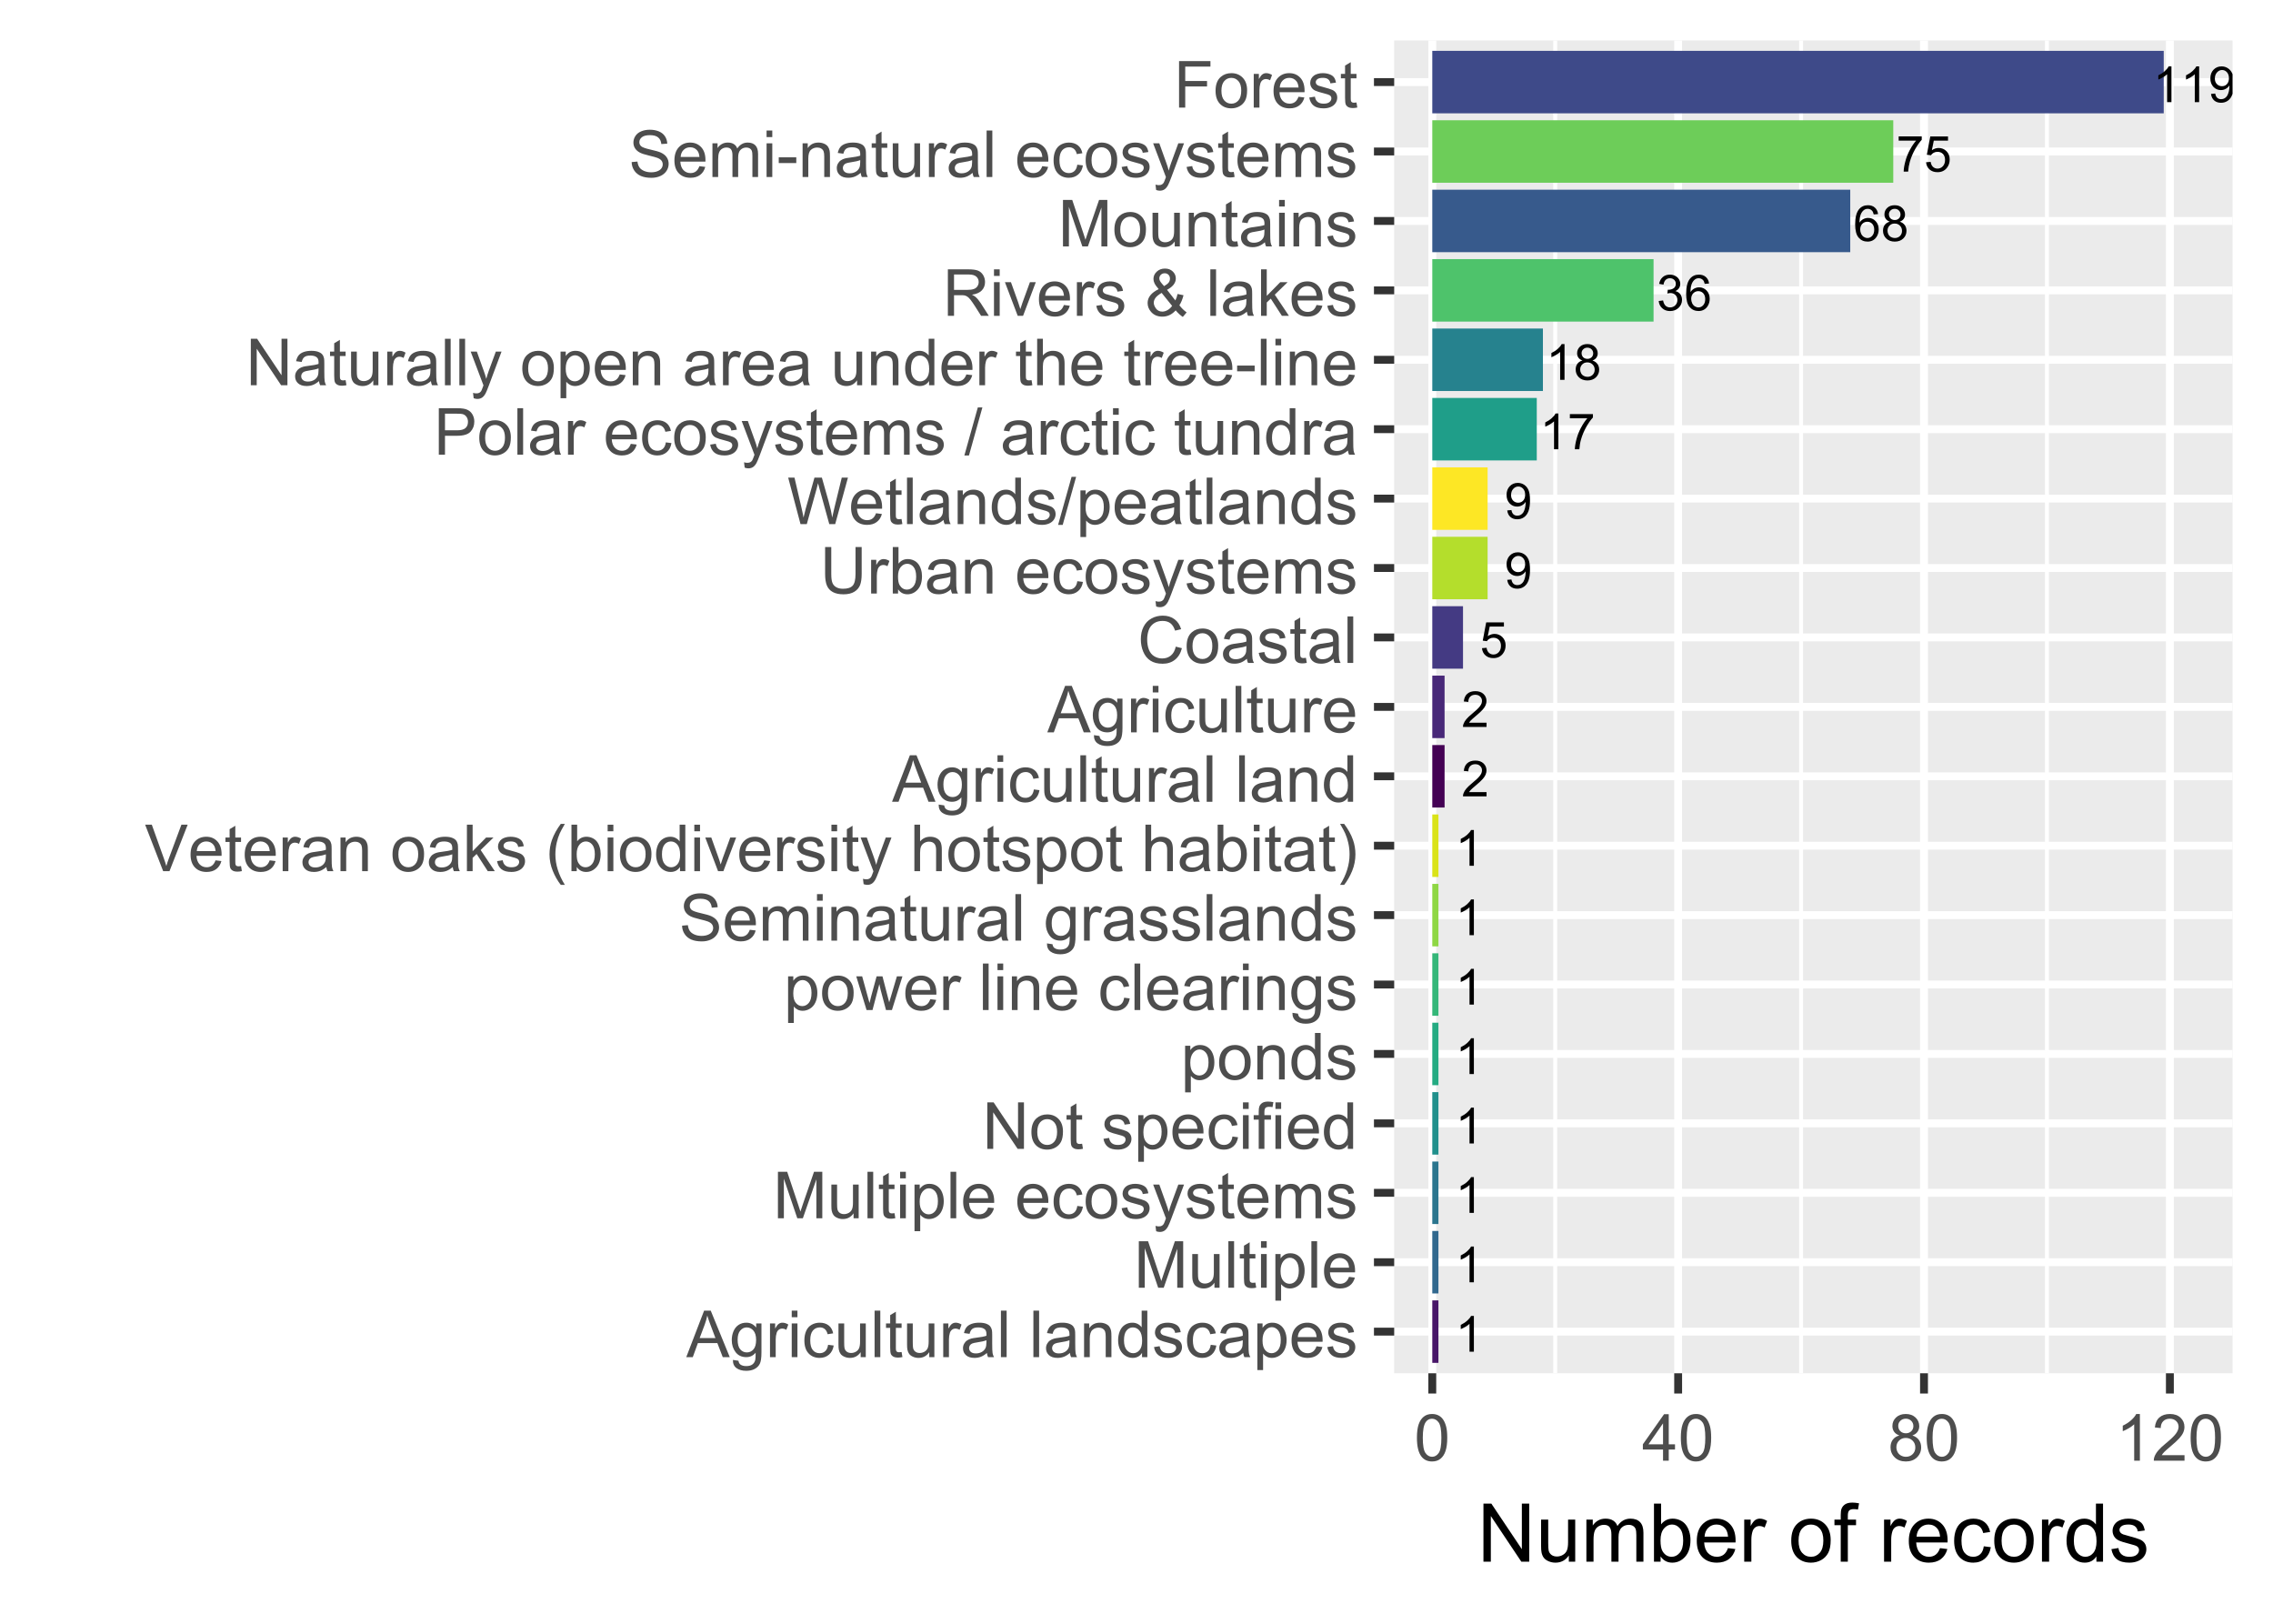<?xml version="1.0" encoding="UTF-8"?>
<svg xmlns="http://www.w3.org/2000/svg" xmlns:xlink="http://www.w3.org/1999/xlink" width="504" height="360" viewBox="0 0 504 360">
<defs>
<g>
<g id="glyph-0-0">
<path d="M 5.559 -0.934 L 5.559 0 L 0.336 0 C 0.328 -0.234 0.363 -0.457 0.449 -0.672 C 0.582 -1.031 0.793 -1.379 1.086 -1.727 C 1.379 -2.07 1.801 -2.469 2.355 -2.922 C 3.215 -3.625 3.793 -4.184 4.098 -4.594 C 4.398 -5.008 4.551 -5.395 4.551 -5.762 C 4.551 -6.148 4.41 -6.473 4.137 -6.734 C 3.863 -7 3.504 -7.133 3.062 -7.133 C 2.594 -7.133 2.223 -6.992 1.941 -6.711 C 1.66 -6.43 1.52 -6.043 1.516 -5.547 L 0.516 -5.648 C 0.586 -6.395 0.844 -6.961 1.289 -7.352 C 1.734 -7.738 2.332 -7.934 3.082 -7.934 C 3.84 -7.934 4.441 -7.723 4.883 -7.305 C 5.324 -6.883 5.547 -6.363 5.547 -5.742 C 5.547 -5.426 5.48 -5.113 5.352 -4.809 C 5.223 -4.504 5.008 -4.18 4.707 -3.844 C 4.41 -3.504 3.91 -3.043 3.211 -2.453 C 2.629 -1.965 2.258 -1.633 2.09 -1.457 C 1.926 -1.285 1.789 -1.109 1.684 -0.934 Z M 5.559 -0.934 "/>
</g>
<g id="glyph-0-1">
<path d="M 4.113 0 L 3.145 0 L 3.145 -6.184 C 2.91 -5.961 2.602 -5.738 2.223 -5.516 C 1.844 -5.293 1.504 -5.125 1.203 -5.012 L 1.203 -5.949 C 1.746 -6.207 2.219 -6.516 2.625 -6.879 C 3.031 -7.242 3.32 -7.594 3.488 -7.934 L 4.113 -7.934 Z M 4.113 0 "/>
</g>
<g id="glyph-0-2">
<path d="M 0.457 -2.07 L 1.477 -2.156 C 1.551 -1.66 1.727 -1.289 2.004 -1.039 C 2.277 -0.789 2.609 -0.664 2.996 -0.664 C 3.465 -0.664 3.859 -0.84 4.184 -1.191 C 4.508 -1.543 4.668 -2.012 4.668 -2.594 C 4.668 -3.145 4.512 -3.582 4.203 -3.902 C 3.891 -4.223 3.484 -4.383 2.98 -4.383 C 2.668 -4.383 2.387 -4.312 2.133 -4.168 C 1.883 -4.027 1.684 -3.844 1.543 -3.617 L 0.629 -3.734 L 1.395 -7.793 L 5.324 -7.793 L 5.324 -6.867 L 2.172 -6.867 L 1.746 -4.742 C 2.223 -5.074 2.719 -5.238 3.238 -5.238 C 3.93 -5.238 4.512 -5 4.984 -4.523 C 5.461 -4.043 5.699 -3.43 5.699 -2.68 C 5.699 -1.965 5.488 -1.348 5.074 -0.824 C 4.566 -0.184 3.875 0.133 2.996 0.133 C 2.277 0.133 1.691 -0.066 1.238 -0.469 C 0.781 -0.871 0.523 -1.406 0.457 -2.07 Z M 0.457 -2.07 "/>
</g>
<g id="glyph-0-3">
<path d="M 0.605 -1.828 L 1.535 -1.914 C 1.617 -1.477 1.766 -1.156 1.988 -0.961 C 2.211 -0.762 2.496 -0.664 2.848 -0.664 C 3.145 -0.664 3.406 -0.73 3.629 -0.867 C 3.855 -1.004 4.039 -1.188 4.184 -1.414 C 4.328 -1.645 4.445 -1.953 4.543 -2.34 C 4.641 -2.727 4.691 -3.121 4.691 -3.523 C 4.691 -3.57 4.688 -3.633 4.684 -3.719 C 4.492 -3.41 4.227 -3.16 3.891 -2.969 C 3.555 -2.773 3.188 -2.68 2.797 -2.68 C 2.145 -2.68 1.59 -2.918 1.137 -3.391 C 0.684 -3.863 0.457 -4.492 0.457 -5.266 C 0.457 -6.066 0.695 -6.715 1.168 -7.203 C 1.641 -7.691 2.23 -7.934 2.941 -7.934 C 3.457 -7.934 3.926 -7.797 4.352 -7.52 C 4.777 -7.242 5.102 -6.848 5.324 -6.336 C 5.543 -5.824 5.656 -5.082 5.656 -4.113 C 5.656 -3.102 5.547 -2.301 5.324 -1.699 C 5.105 -1.102 4.781 -0.648 4.348 -0.336 C 3.914 -0.023 3.406 0.133 2.824 0.133 C 2.207 0.133 1.703 -0.035 1.309 -0.379 C 0.918 -0.723 0.684 -1.207 0.605 -1.828 M 4.578 -5.316 C 4.578 -5.871 4.43 -6.312 4.133 -6.641 C 3.836 -6.969 3.48 -7.133 3.062 -7.133 C 2.629 -7.133 2.254 -6.957 1.934 -6.602 C 1.617 -6.25 1.457 -5.793 1.457 -5.234 C 1.457 -4.73 1.605 -4.32 1.91 -4.008 C 2.215 -3.695 2.59 -3.535 3.035 -3.535 C 3.484 -3.535 3.852 -3.695 4.141 -4.008 C 4.434 -4.32 4.578 -4.758 4.578 -5.316 Z M 4.578 -5.316 "/>
</g>
<g id="glyph-0-4">
<path d="M 5.492 -5.969 L 4.527 -5.891 C 4.441 -6.273 4.32 -6.551 4.16 -6.723 C 3.898 -7 3.574 -7.137 3.191 -7.137 C 2.883 -7.137 2.609 -7.051 2.379 -6.879 C 2.07 -6.656 1.832 -6.332 1.656 -5.902 C 1.48 -5.477 1.387 -4.867 1.379 -4.074 C 1.613 -4.43 1.898 -4.695 2.238 -4.867 C 2.574 -5.039 2.93 -5.125 3.301 -5.125 C 3.945 -5.125 4.496 -4.887 4.949 -4.41 C 5.406 -3.938 5.633 -3.32 5.633 -2.566 C 5.633 -2.07 5.527 -1.609 5.312 -1.184 C 5.098 -0.758 4.805 -0.43 4.43 -0.203 C 4.059 0.023 3.633 0.133 3.16 0.133 C 2.352 0.133 1.691 -0.164 1.18 -0.758 C 0.672 -1.352 0.414 -2.332 0.414 -3.699 C 0.414 -5.227 0.695 -6.336 1.262 -7.027 C 1.754 -7.633 2.418 -7.934 3.25 -7.934 C 3.871 -7.934 4.383 -7.762 4.777 -7.41 C 5.176 -7.062 5.414 -6.582 5.492 -5.969 M 1.531 -2.559 C 1.531 -2.227 1.602 -1.906 1.742 -1.602 C 1.887 -1.297 2.086 -1.062 2.34 -0.902 C 2.594 -0.742 2.863 -0.664 3.145 -0.664 C 3.551 -0.664 3.906 -0.828 4.199 -1.16 C 4.492 -1.488 4.641 -1.938 4.641 -2.508 C 4.641 -3.055 4.496 -3.484 4.203 -3.797 C 3.914 -4.113 3.547 -4.27 3.105 -4.27 C 2.668 -4.27 2.293 -4.113 1.988 -3.797 C 1.684 -3.484 1.531 -3.07 1.531 -2.559 Z M 1.531 -2.559 "/>
</g>
<g id="glyph-0-5">
<path d="M 1.953 -4.285 C 1.551 -4.434 1.25 -4.645 1.055 -4.918 C 0.863 -5.188 0.766 -5.516 0.766 -5.898 C 0.766 -6.473 0.973 -6.957 1.387 -7.348 C 1.797 -7.738 2.348 -7.934 3.035 -7.934 C 3.727 -7.934 4.281 -7.734 4.699 -7.332 C 5.121 -6.934 5.332 -6.445 5.332 -5.871 C 5.332 -5.504 5.234 -5.184 5.043 -4.914 C 4.852 -4.641 4.559 -4.434 4.168 -4.285 C 4.652 -4.129 5.02 -3.871 5.273 -3.52 C 5.527 -3.168 5.656 -2.746 5.656 -2.258 C 5.656 -1.582 5.414 -1.016 4.938 -0.555 C 4.461 -0.094 3.832 0.133 3.051 0.133 C 2.27 0.133 1.641 -0.098 1.164 -0.559 C 0.688 -1.02 0.449 -1.594 0.449 -2.285 C 0.449 -2.801 0.578 -3.23 0.84 -3.578 C 1.098 -3.922 1.469 -4.16 1.953 -4.285 M 1.758 -5.93 C 1.758 -5.555 1.879 -5.25 2.117 -5.012 C 2.359 -4.777 2.672 -4.656 3.055 -4.656 C 3.43 -4.656 3.738 -4.773 3.977 -5.012 C 4.215 -5.246 4.332 -5.535 4.332 -5.875 C 4.332 -6.23 4.211 -6.531 3.965 -6.773 C 3.719 -7.016 3.414 -7.137 3.047 -7.137 C 2.676 -7.137 2.367 -7.02 2.125 -6.781 C 1.879 -6.543 1.758 -6.262 1.758 -5.93 M 1.445 -2.281 C 1.445 -2.004 1.512 -1.734 1.641 -1.477 C 1.773 -1.219 1.969 -1.02 2.227 -0.875 C 2.484 -0.734 2.762 -0.664 3.062 -0.664 C 3.523 -0.664 3.906 -0.812 4.211 -1.109 C 4.512 -1.41 4.664 -1.789 4.664 -2.246 C 4.664 -2.715 4.508 -3.102 4.195 -3.406 C 3.887 -3.711 3.496 -3.863 3.031 -3.863 C 2.574 -3.863 2.195 -3.715 1.895 -3.414 C 1.594 -3.109 1.445 -2.734 1.445 -2.281 Z M 1.445 -2.281 "/>
</g>
<g id="glyph-0-6">
<path d="M 0.523 -6.867 L 0.523 -7.801 L 5.637 -7.801 L 5.637 -7.047 C 5.137 -6.512 4.637 -5.797 4.141 -4.91 C 3.648 -4.023 3.266 -3.109 2.996 -2.172 C 2.805 -1.512 2.68 -0.785 2.625 0 L 1.629 0 C 1.641 -0.621 1.762 -1.371 1.996 -2.254 C 2.227 -3.133 2.562 -3.984 3 -4.801 C 3.438 -5.617 3.902 -6.309 4.395 -6.867 Z M 0.523 -6.867 "/>
</g>
<g id="glyph-0-7">
<path d="M 0.465 -2.086 L 1.434 -2.215 C 1.547 -1.664 1.734 -1.27 2.004 -1.027 C 2.27 -0.785 2.598 -0.664 2.98 -0.664 C 3.438 -0.664 3.824 -0.82 4.137 -1.137 C 4.453 -1.453 4.609 -1.844 4.609 -2.312 C 4.609 -2.758 4.465 -3.125 4.172 -3.414 C 3.883 -3.703 3.512 -3.848 3.062 -3.848 C 2.879 -3.848 2.648 -3.812 2.379 -3.742 L 2.484 -4.594 C 2.551 -4.586 2.602 -4.582 2.641 -4.582 C 3.055 -4.582 3.426 -4.691 3.758 -4.906 C 4.086 -5.121 4.254 -5.453 4.254 -5.902 C 4.254 -6.258 4.133 -6.555 3.891 -6.785 C 3.652 -7.02 3.34 -7.137 2.961 -7.137 C 2.582 -7.137 2.27 -7.02 2.016 -6.781 C 1.766 -6.543 1.602 -6.188 1.531 -5.715 L 0.562 -5.887 C 0.68 -6.535 0.949 -7.039 1.371 -7.398 C 1.789 -7.758 2.312 -7.934 2.938 -7.934 C 3.367 -7.934 3.766 -7.844 4.129 -7.656 C 4.492 -7.473 4.77 -7.219 4.961 -6.898 C 5.152 -6.578 5.25 -6.242 5.25 -5.883 C 5.25 -5.539 5.16 -5.23 4.977 -4.949 C 4.793 -4.668 4.52 -4.445 4.16 -4.281 C 4.629 -4.172 4.992 -3.949 5.25 -3.609 C 5.508 -3.27 5.637 -2.844 5.637 -2.336 C 5.637 -1.645 5.387 -1.059 4.883 -0.578 C 4.379 -0.102 3.746 0.141 2.977 0.141 C 2.281 0.141 1.707 -0.066 1.246 -0.48 C 0.789 -0.895 0.527 -1.43 0.465 -2.086 Z M 0.465 -2.086 "/>
</g>
<g id="glyph-1-0">
<path d="M -0.02 0 L 3.938 -10.309 L 5.406 -10.309 L 9.625 0 L 8.07 0 L 6.871 -3.121 L 2.559 -3.121 L 1.426 0 L -0.02 0 M 2.953 -4.234 L 6.449 -4.234 L 5.371 -7.086 C 5.043 -7.953 4.801 -8.668 4.641 -9.227 C 4.508 -8.562 4.324 -7.906 4.086 -7.258 Z M 2.953 -4.234 "/>
</g>
<g id="glyph-1-1">
<path d="M 0.719 0.617 L 1.949 0.801 C 2 1.18 2.141 1.457 2.375 1.633 C 2.691 1.867 3.121 1.984 3.664 1.984 C 4.25 1.984 4.703 1.867 5.02 1.633 C 5.34 1.398 5.555 1.07 5.668 0.648 C 5.734 0.391 5.762 -0.152 5.758 -0.977 C 5.207 -0.324 4.516 0 3.691 0 C 2.664 0 1.871 -0.371 1.309 -1.109 C 0.746 -1.852 0.465 -2.738 0.465 -3.777 C 0.465 -4.488 0.594 -5.145 0.852 -5.75 C 1.109 -6.352 1.48 -6.816 1.973 -7.145 C 2.461 -7.473 3.039 -7.637 3.699 -7.637 C 4.578 -7.637 5.305 -7.281 5.879 -6.566 L 5.879 -7.469 L 7.047 -7.469 L 7.047 -1.012 C 7.047 0.148 6.926 0.973 6.691 1.461 C 6.453 1.945 6.078 2.328 5.566 2.609 C 5.051 2.891 4.422 3.031 3.672 3.031 C 2.781 3.031 2.059 2.828 1.512 2.43 C 0.965 2.027 0.699 1.426 0.719 0.617 M 1.766 -3.867 C 1.766 -2.887 1.961 -2.172 2.348 -1.723 C 2.738 -1.273 3.227 -1.047 3.812 -1.047 C 4.391 -1.047 4.879 -1.27 5.273 -1.719 C 5.668 -2.168 5.863 -2.867 5.863 -3.824 C 5.863 -4.738 5.66 -5.43 5.258 -5.891 C 4.852 -6.355 4.363 -6.59 3.789 -6.59 C 3.227 -6.59 2.75 -6.359 2.355 -5.902 C 1.961 -5.445 1.766 -4.766 1.766 -3.867 Z M 1.766 -3.867 "/>
</g>
<g id="glyph-1-2">
<path d="M 0.934 0 L 0.934 -7.469 L 2.074 -7.469 L 2.074 -6.336 C 2.363 -6.863 2.633 -7.215 2.879 -7.383 C 3.125 -7.551 3.395 -7.637 3.691 -7.637 C 4.117 -7.637 4.551 -7.5 4.992 -7.227 L 4.555 -6.055 C 4.246 -6.238 3.938 -6.328 3.629 -6.328 C 3.352 -6.328 3.102 -6.246 2.883 -6.078 C 2.664 -5.91 2.504 -5.68 2.41 -5.387 C 2.27 -4.938 2.199 -4.445 2.199 -3.91 L 2.199 0 Z M 0.934 0 "/>
</g>
<g id="glyph-1-3">
<path d="M 0.957 -8.852 L 0.957 -10.309 L 2.223 -10.309 L 2.223 -8.852 L 0.957 -8.852 M 0.957 0 L 0.957 -7.469 L 2.223 -7.469 L 2.223 0 Z M 0.957 0 "/>
</g>
<g id="glyph-1-4">
<path d="M 5.82 -2.734 L 7.066 -2.574 C 6.93 -1.715 6.582 -1.043 6.023 -0.559 C 5.461 -0.074 4.773 0.168 3.957 0.168 C 2.938 0.168 2.113 -0.164 1.492 -0.832 C 0.871 -1.5 0.562 -2.457 0.562 -3.707 C 0.562 -4.512 0.695 -5.219 0.965 -5.82 C 1.23 -6.426 1.637 -6.879 2.184 -7.184 C 2.73 -7.484 3.324 -7.637 3.965 -7.637 C 4.777 -7.637 5.441 -7.43 5.957 -7.02 C 6.473 -6.609 6.801 -6.027 6.945 -5.273 L 5.715 -5.082 C 5.598 -5.586 5.391 -5.961 5.094 -6.215 C 4.797 -6.469 4.438 -6.594 4.016 -6.594 C 3.379 -6.594 2.859 -6.367 2.461 -5.91 C 2.062 -5.453 1.863 -4.73 1.863 -3.742 C 1.863 -2.738 2.055 -2.008 2.441 -1.555 C 2.824 -1.098 3.324 -0.871 3.945 -0.871 C 4.441 -0.871 4.855 -1.023 5.188 -1.328 C 5.523 -1.633 5.734 -2.102 5.82 -2.734 Z M 5.82 -2.734 "/>
</g>
<g id="glyph-1-5">
<path d="M 5.844 0 L 5.844 -1.098 C 5.262 -0.254 4.473 0.168 3.473 0.168 C 3.031 0.168 2.621 0.086 2.238 -0.086 C 1.855 -0.254 1.574 -0.465 1.391 -0.719 C 1.203 -0.977 1.074 -1.289 1 -1.66 C 0.945 -1.906 0.922 -2.301 0.922 -2.84 L 0.922 -7.469 L 2.188 -7.469 L 2.188 -3.324 C 2.188 -2.664 2.211 -2.219 2.266 -1.988 C 2.344 -1.656 2.512 -1.395 2.77 -1.207 C 3.027 -1.016 3.348 -0.922 3.727 -0.922 C 4.105 -0.922 4.461 -1.02 4.797 -1.211 C 5.129 -1.406 5.363 -1.672 5.5 -2.008 C 5.641 -2.344 5.711 -2.828 5.711 -3.465 L 5.711 -7.469 L 6.977 -7.469 L 6.977 0 Z M 5.844 0 "/>
</g>
<g id="glyph-1-6">
<path d="M 0.922 0 L 0.922 -10.309 L 2.188 -10.309 L 2.188 0 Z M 0.922 0 "/>
</g>
<g id="glyph-1-7">
<path d="M 3.711 -1.133 L 3.895 -0.016 C 3.539 0.062 3.219 0.098 2.938 0.098 C 2.48 0.098 2.125 0.027 1.871 -0.121 C 1.617 -0.266 1.438 -0.457 1.336 -0.691 C 1.234 -0.93 1.18 -1.426 1.18 -2.188 L 1.18 -6.484 L 0.254 -6.484 L 0.254 -7.469 L 1.18 -7.469 L 1.18 -9.316 L 2.441 -10.074 L 2.441 -7.469 L 3.711 -7.469 L 3.711 -6.484 L 2.441 -6.484 L 2.441 -2.117 C 2.441 -1.754 2.461 -1.523 2.508 -1.422 C 2.551 -1.316 2.625 -1.234 2.727 -1.176 C 2.824 -1.113 2.969 -1.082 3.156 -1.082 C 3.297 -1.082 3.484 -1.098 3.711 -1.133 Z M 3.711 -1.133 "/>
</g>
<g id="glyph-1-8">
<path d="M 5.82 -0.922 C 5.352 -0.523 4.902 -0.242 4.469 -0.078 C 4.035 0.086 3.57 0.168 3.074 0.168 C 2.254 0.168 1.621 -0.031 1.18 -0.434 C 0.742 -0.832 0.52 -1.344 0.52 -1.969 C 0.52 -2.336 0.602 -2.668 0.77 -2.969 C 0.938 -3.273 1.152 -3.516 1.422 -3.699 C 1.691 -3.883 1.996 -4.02 2.336 -4.113 C 2.582 -4.18 2.957 -4.242 3.461 -4.305 C 4.48 -4.426 5.234 -4.57 5.715 -4.738 C 5.723 -4.914 5.723 -5.023 5.723 -5.07 C 5.723 -5.586 5.605 -5.949 5.363 -6.16 C 5.043 -6.445 4.562 -6.59 3.922 -6.59 C 3.328 -6.59 2.887 -6.484 2.605 -6.273 C 2.32 -6.066 2.113 -5.699 1.977 -5.168 L 0.738 -5.336 C 0.852 -5.867 1.035 -6.293 1.293 -6.621 C 1.551 -6.945 1.926 -7.195 2.41 -7.371 C 2.898 -7.547 3.465 -7.637 4.105 -7.637 C 4.742 -7.637 5.262 -7.562 5.66 -7.41 C 6.059 -7.262 6.352 -7.07 6.539 -6.844 C 6.727 -6.617 6.859 -6.332 6.934 -5.984 C 6.977 -5.77 6.996 -5.379 6.996 -4.816 L 6.996 -3.129 C 6.996 -1.953 7.023 -1.207 7.078 -0.898 C 7.129 -0.586 7.238 -0.285 7.398 0 L 6.074 0 C 5.945 -0.262 5.859 -0.57 5.82 -0.922 M 5.715 -3.746 C 5.258 -3.559 4.566 -3.402 3.648 -3.27 C 3.129 -3.195 2.762 -3.109 2.547 -3.016 C 2.328 -2.922 2.164 -2.785 2.047 -2.605 C 1.93 -2.426 1.871 -2.223 1.871 -2.004 C 1.871 -1.668 1.996 -1.387 2.254 -1.16 C 2.508 -0.934 2.883 -0.824 3.375 -0.824 C 3.863 -0.824 4.297 -0.93 4.676 -1.141 C 5.055 -1.355 5.336 -1.648 5.512 -2.02 C 5.648 -2.305 5.715 -2.727 5.715 -3.285 Z M 5.715 -3.746 "/>
</g>
<g id="glyph-1-9">
</g>
<g id="glyph-1-10">
<path d="M 0.949 0 L 0.949 -7.469 L 2.09 -7.469 L 2.09 -6.406 C 2.637 -7.227 3.43 -7.637 4.465 -7.637 C 4.914 -7.637 5.328 -7.555 5.707 -7.395 C 6.082 -7.23 6.367 -7.02 6.555 -6.758 C 6.742 -6.496 6.871 -6.184 6.945 -5.82 C 6.992 -5.586 7.016 -5.176 7.016 -4.59 L 7.016 0 L 5.75 0 L 5.75 -4.543 C 5.75 -5.059 5.703 -5.441 5.605 -5.699 C 5.504 -5.953 5.332 -6.156 5.078 -6.312 C 4.828 -6.461 4.535 -6.539 4.199 -6.539 C 3.66 -6.539 3.191 -6.367 2.801 -6.027 C 2.41 -5.684 2.215 -5.035 2.215 -4.078 L 2.215 0 Z M 0.949 0 "/>
</g>
<g id="glyph-1-11">
<path d="M 5.793 0 L 5.793 -0.941 C 5.32 -0.203 4.625 0.168 3.707 0.168 C 3.109 0.168 2.562 0.004 2.062 -0.324 C 1.562 -0.652 1.18 -1.109 0.902 -1.699 C 0.629 -2.285 0.492 -2.961 0.492 -3.727 C 0.492 -4.473 0.617 -5.148 0.863 -5.754 C 1.113 -6.363 1.484 -6.828 1.984 -7.152 C 2.48 -7.473 3.035 -7.637 3.648 -7.637 C 4.098 -7.637 4.5 -7.539 4.852 -7.352 C 5.203 -7.16 5.488 -6.914 5.711 -6.609 L 5.711 -10.309 L 6.969 -10.309 L 6.969 0 L 5.793 0 M 1.793 -3.727 C 1.793 -2.77 1.996 -2.055 2.398 -1.582 C 2.801 -1.109 3.277 -0.871 3.824 -0.871 C 4.379 -0.871 4.848 -1.098 5.234 -1.551 C 5.621 -2.004 5.816 -2.691 5.816 -3.621 C 5.816 -4.645 5.617 -5.395 5.223 -5.871 C 4.832 -6.348 4.344 -6.59 3.77 -6.59 C 3.207 -6.59 2.734 -6.359 2.359 -5.898 C 1.98 -5.441 1.793 -4.715 1.793 -3.727 Z M 1.793 -3.727 "/>
</g>
<g id="glyph-1-12">
<path d="M 0.441 -2.23 L 1.695 -2.426 C 1.766 -1.926 1.961 -1.539 2.281 -1.273 C 2.602 -1.004 3.051 -0.871 3.629 -0.871 C 4.211 -0.871 4.641 -0.988 4.922 -1.227 C 5.203 -1.465 5.344 -1.742 5.344 -2.059 C 5.344 -2.348 5.219 -2.57 4.973 -2.734 C 4.797 -2.848 4.367 -2.992 3.676 -3.164 C 2.75 -3.398 2.105 -3.602 1.746 -3.773 C 1.391 -3.941 1.117 -4.18 0.93 -4.484 C 0.746 -4.785 0.652 -5.117 0.652 -5.484 C 0.652 -5.816 0.73 -6.125 0.883 -6.41 C 1.035 -6.691 1.242 -6.93 1.504 -7.117 C 1.703 -7.262 1.969 -7.383 2.309 -7.484 C 2.648 -7.586 3.016 -7.637 3.402 -7.637 C 3.988 -7.637 4.504 -7.551 4.945 -7.383 C 5.391 -7.215 5.715 -6.984 5.926 -6.695 C 6.137 -6.41 6.285 -6.023 6.363 -5.539 L 5.125 -5.371 C 5.07 -5.758 4.906 -6.055 4.637 -6.273 C 4.367 -6.488 3.988 -6.594 3.496 -6.594 C 2.914 -6.594 2.5 -6.5 2.25 -6.309 C 2 -6.113 1.879 -5.891 1.879 -5.633 C 1.879 -5.469 1.93 -5.32 2.031 -5.188 C 2.137 -5.055 2.297 -4.941 2.516 -4.852 C 2.645 -4.805 3.016 -4.695 3.637 -4.527 C 4.531 -4.289 5.156 -4.094 5.508 -3.941 C 5.863 -3.789 6.141 -3.566 6.344 -3.277 C 6.543 -2.984 6.645 -2.625 6.645 -2.195 C 6.645 -1.773 6.52 -1.375 6.273 -1 C 6.027 -0.629 5.676 -0.34 5.211 -0.137 C 4.746 0.066 4.223 0.168 3.637 0.168 C 2.664 0.168 1.926 -0.031 1.418 -0.438 C 0.91 -0.84 0.582 -1.438 0.441 -2.23 Z M 0.441 -2.23 "/>
</g>
<g id="glyph-1-13">
<path d="M 0.949 2.863 L 0.949 -7.469 L 2.102 -7.469 L 2.102 -6.496 C 2.375 -6.875 2.68 -7.16 3.023 -7.352 C 3.367 -7.539 3.781 -7.637 4.27 -7.637 C 4.906 -7.637 5.469 -7.473 5.957 -7.145 C 6.441 -6.816 6.812 -6.352 7.059 -5.754 C 7.309 -5.156 7.434 -4.504 7.434 -3.789 C 7.434 -3.027 7.297 -2.336 7.02 -1.727 C 6.746 -1.113 6.348 -0.645 5.824 -0.32 C 5.301 0.004 4.754 0.168 4.176 0.168 C 3.754 0.168 3.375 0.078 3.039 -0.098 C 2.707 -0.277 2.43 -0.5 2.215 -0.773 L 2.215 2.863 L 0.949 2.863 M 2.094 -3.691 C 2.094 -2.73 2.289 -2.02 2.68 -1.562 C 3.066 -1.102 3.539 -0.871 4.094 -0.871 C 4.656 -0.871 5.137 -1.109 5.539 -1.586 C 5.938 -2.062 6.137 -2.797 6.137 -3.797 C 6.137 -4.75 5.941 -5.461 5.551 -5.934 C 5.16 -6.406 4.691 -6.645 4.148 -6.645 C 3.609 -6.645 3.133 -6.391 2.719 -5.891 C 2.305 -5.383 2.094 -4.652 2.094 -3.691 Z M 2.094 -3.691 "/>
</g>
<g id="glyph-1-14">
<path d="M 6.062 -2.406 L 7.367 -2.242 C 7.164 -1.48 6.781 -0.887 6.223 -0.465 C 5.664 -0.043 4.953 0.168 4.086 0.168 C 2.992 0.168 2.125 -0.168 1.488 -0.84 C 0.848 -1.512 0.527 -2.457 0.527 -3.672 C 0.527 -4.926 0.852 -5.902 1.496 -6.594 C 2.145 -7.289 2.984 -7.637 4.016 -7.637 C 5.012 -7.637 5.828 -7.297 6.461 -6.617 C 7.094 -5.938 7.41 -4.98 7.41 -3.746 C 7.41 -3.672 7.41 -3.559 7.402 -3.41 L 1.836 -3.41 C 1.883 -2.59 2.113 -1.961 2.531 -1.527 C 2.949 -1.09 3.469 -0.871 4.094 -0.871 C 4.555 -0.871 4.953 -0.992 5.281 -1.238 C 5.609 -1.48 5.867 -1.871 6.062 -2.406 M 1.906 -4.449 L 6.074 -4.449 C 6.02 -5.078 5.859 -5.551 5.598 -5.863 C 5.195 -6.352 4.672 -6.594 4.027 -6.594 C 3.449 -6.594 2.957 -6.402 2.562 -6.012 C 2.168 -5.621 1.949 -5.102 1.906 -4.449 Z M 1.906 -4.449 "/>
</g>
<g id="glyph-1-15">
<path d="M 1.07 0 L 1.07 -10.309 L 3.121 -10.309 L 5.562 -3.008 C 5.785 -2.328 5.949 -1.82 6.055 -1.484 C 6.172 -1.859 6.355 -2.41 6.602 -3.137 L 9.07 -10.309 L 10.906 -10.309 L 10.906 0 L 9.59 0 L 9.59 -8.629 L 6.594 0 L 5.363 0 L 2.383 -8.773 L 2.383 0 Z M 1.07 0 "/>
</g>
<g id="glyph-1-16">
<path d="M 0.477 -3.734 C 0.477 -5.117 0.863 -6.141 1.633 -6.805 C 2.273 -7.359 3.055 -7.637 3.98 -7.637 C 5.008 -7.637 5.844 -7.301 6.496 -6.625 C 7.148 -5.953 7.473 -5.023 7.473 -3.84 C 7.473 -2.879 7.328 -2.121 7.043 -1.57 C 6.754 -1.02 6.332 -0.594 5.781 -0.289 C 5.23 0.016 4.633 0.168 3.98 0.168 C 2.934 0.168 2.09 -0.168 1.445 -0.836 C 0.801 -1.508 0.477 -2.473 0.477 -3.734 M 1.777 -3.734 C 1.777 -2.777 1.988 -2.062 2.406 -1.586 C 2.82 -1.109 3.348 -0.871 3.98 -0.871 C 4.609 -0.871 5.129 -1.109 5.547 -1.59 C 5.965 -2.066 6.172 -2.797 6.172 -3.777 C 6.172 -4.699 5.965 -5.398 5.543 -5.875 C 5.125 -6.352 4.602 -6.59 3.98 -6.59 C 3.348 -6.59 2.82 -6.352 2.406 -5.879 C 1.988 -5.406 1.777 -4.691 1.777 -3.734 Z M 1.777 -3.734 "/>
</g>
<g id="glyph-1-17">
<path d="M 0.895 2.875 L 0.754 1.688 C 1.027 1.762 1.27 1.801 1.477 1.801 C 1.758 1.801 1.984 1.754 2.152 1.66 C 2.32 1.566 2.457 1.434 2.566 1.266 C 2.645 1.141 2.773 0.824 2.953 0.324 C 2.977 0.254 3.016 0.148 3.066 0.016 L 0.23 -7.469 L 1.598 -7.469 L 3.148 -3.145 C 3.352 -2.594 3.531 -2.02 3.691 -1.414 C 3.836 -1.996 4.012 -2.562 4.211 -3.113 L 5.809 -7.469 L 7.074 -7.469 L 4.234 0.125 C 3.93 0.945 3.691 1.512 3.523 1.82 C 3.297 2.238 3.039 2.543 2.75 2.738 C 2.457 2.934 2.113 3.031 1.707 3.031 C 1.465 3.031 1.191 2.98 0.895 2.875 Z M 0.895 2.875 "/>
</g>
<g id="glyph-1-18">
<path d="M 0.949 0 L 0.949 -7.469 L 2.082 -7.469 L 2.082 -6.418 C 2.316 -6.785 2.629 -7.078 3.016 -7.301 C 3.406 -7.523 3.848 -7.637 4.344 -7.637 C 4.898 -7.637 5.352 -7.52 5.707 -7.293 C 6.059 -7.062 6.309 -6.742 6.453 -6.328 C 7.047 -7.199 7.812 -7.637 8.762 -7.637 C 9.5 -7.637 10.07 -7.43 10.469 -7.02 C 10.867 -6.609 11.066 -5.98 11.066 -5.125 L 11.066 0 L 9.809 0 L 9.809 -4.703 C 9.809 -5.211 9.766 -5.574 9.688 -5.797 C 9.602 -6.02 9.453 -6.199 9.238 -6.336 C 9.023 -6.473 8.77 -6.539 8.48 -6.539 C 7.953 -6.539 7.52 -6.363 7.172 -6.016 C 6.824 -5.664 6.652 -5.105 6.652 -4.34 L 6.652 0 L 5.387 0 L 5.387 -4.852 C 5.387 -5.414 5.281 -5.836 5.078 -6.117 C 4.871 -6.398 4.531 -6.539 4.062 -6.539 C 3.707 -6.539 3.379 -6.445 3.078 -6.258 C 2.773 -6.07 2.555 -5.797 2.418 -5.434 C 2.281 -5.074 2.215 -4.555 2.215 -3.875 L 2.215 0 Z M 0.949 0 "/>
</g>
<g id="glyph-1-19">
<path d="M 1.098 0 L 1.098 -10.309 L 2.496 -10.309 L 7.91 -2.215 L 7.91 -10.309 L 9.219 -10.309 L 9.219 0 L 7.82 0 L 2.406 -8.102 L 2.406 0 Z M 1.098 0 "/>
</g>
<g id="glyph-1-20">
<path d="M 1.25 0 L 1.25 -6.484 L 0.133 -6.484 L 0.133 -7.469 L 1.25 -7.469 L 1.25 -8.262 C 1.25 -8.762 1.297 -9.137 1.387 -9.379 C 1.508 -9.707 1.723 -9.973 2.027 -10.18 C 2.336 -10.383 2.766 -10.484 3.32 -10.484 C 3.676 -10.484 4.07 -10.441 4.5 -10.355 L 4.309 -9.254 C 4.047 -9.301 3.801 -9.324 3.566 -9.324 C 3.18 -9.324 2.91 -9.242 2.75 -9.078 C 2.59 -8.914 2.512 -8.605 2.512 -8.156 L 2.512 -7.469 L 3.965 -7.469 L 3.965 -6.484 L 2.512 -6.484 L 2.512 0 Z M 1.25 0 "/>
</g>
<g id="glyph-1-21">
<path d="M 2.328 0 L 0.043 -7.469 L 1.352 -7.469 L 2.539 -3.156 L 2.98 -1.555 C 3 -1.633 3.129 -2.148 3.367 -3.094 L 4.555 -7.469 L 5.855 -7.469 L 6.977 -3.137 L 7.348 -1.707 L 7.777 -3.148 L 9.055 -7.469 L 10.285 -7.469 L 7.953 0 L 6.637 0 L 5.449 -4.473 L 5.16 -5.746 L 3.648 0 Z M 2.328 0 "/>
</g>
<g id="glyph-1-22">
<path d="M 0.648 -3.312 L 1.934 -3.426 C 1.996 -2.91 2.137 -2.484 2.359 -2.156 C 2.582 -1.824 2.926 -1.559 3.395 -1.352 C 3.863 -1.148 4.391 -1.047 4.977 -1.047 C 5.5 -1.047 5.957 -1.125 6.355 -1.281 C 6.754 -1.434 7.051 -1.645 7.246 -1.914 C 7.441 -2.184 7.539 -2.48 7.539 -2.797 C 7.539 -3.121 7.445 -3.402 7.258 -3.645 C 7.07 -3.887 6.758 -4.09 6.328 -4.254 C 6.051 -4.363 5.441 -4.527 4.492 -4.758 C 3.547 -4.984 2.883 -5.199 2.504 -5.398 C 2.012 -5.656 1.645 -5.977 1.402 -6.359 C 1.16 -6.742 1.039 -7.168 1.039 -7.645 C 1.039 -8.164 1.188 -8.648 1.484 -9.102 C 1.777 -9.555 2.211 -9.898 2.777 -10.133 C 3.344 -10.367 3.977 -10.484 4.668 -10.484 C 5.434 -10.484 6.105 -10.359 6.691 -10.113 C 7.273 -9.867 7.723 -9.508 8.035 -9.027 C 8.352 -8.551 8.52 -8.008 8.543 -7.402 L 7.234 -7.305 C 7.164 -7.957 6.926 -8.449 6.523 -8.781 C 6.117 -9.113 5.516 -9.281 4.727 -9.281 C 3.898 -9.281 3.297 -9.129 2.922 -8.828 C 2.543 -8.523 2.355 -8.16 2.355 -7.734 C 2.355 -7.363 2.488 -7.059 2.758 -6.82 C 3.02 -6.582 3.703 -6.336 4.812 -6.086 C 5.922 -5.836 6.684 -5.617 7.094 -5.43 C 7.695 -5.152 8.137 -4.801 8.422 -4.375 C 8.711 -3.953 8.852 -3.465 8.852 -2.91 C 8.852 -2.363 8.695 -1.844 8.383 -1.359 C 8.066 -0.875 7.617 -0.496 7.027 -0.227 C 6.438 0.039 5.777 0.176 5.043 0.176 C 4.109 0.176 3.328 0.039 2.695 -0.23 C 2.066 -0.504 1.57 -0.914 1.211 -1.461 C 0.855 -2.004 0.664 -2.621 0.648 -3.312 Z M 0.648 -3.312 "/>
</g>
<g id="glyph-1-23">
<path d="M 4.059 0 L 0.062 -10.309 L 1.539 -10.309 L 4.219 -2.82 C 4.434 -2.219 4.613 -1.656 4.762 -1.133 C 4.918 -1.695 5.105 -2.258 5.316 -2.82 L 8.102 -10.309 L 9.492 -10.309 L 5.457 0 Z M 4.059 0 "/>
</g>
<g id="glyph-1-24">
<path d="M 0.957 0 L 0.957 -10.309 L 2.223 -10.309 L 2.223 -4.43 L 5.219 -7.469 L 6.855 -7.469 L 4 -4.695 L 7.145 0 L 5.582 0 L 3.113 -3.816 L 2.223 -2.961 L 2.223 0 Z M 0.957 0 "/>
</g>
<g id="glyph-1-25">
<path d="M 3.367 3.031 C 2.668 2.148 2.078 1.117 1.598 -0.062 C 1.113 -1.246 0.871 -2.469 0.871 -3.734 C 0.871 -4.848 1.051 -5.918 1.414 -6.941 C 1.836 -8.125 2.488 -9.309 3.367 -10.484 L 4.273 -10.484 C 3.707 -9.508 3.332 -8.812 3.148 -8.395 C 2.863 -7.75 2.641 -7.074 2.477 -6.371 C 2.273 -5.492 2.172 -4.613 2.172 -3.727 C 2.172 -1.473 2.875 0.781 4.273 3.031 Z M 3.367 3.031 "/>
</g>
<g id="glyph-1-26">
<path d="M 2.117 0 L 0.941 0 L 0.941 -10.309 L 2.207 -10.309 L 2.207 -6.629 C 2.742 -7.301 3.426 -7.637 4.254 -7.637 C 4.715 -7.637 5.148 -7.543 5.559 -7.359 C 5.969 -7.172 6.305 -6.914 6.57 -6.578 C 6.836 -6.242 7.043 -5.84 7.191 -5.363 C 7.344 -4.891 7.418 -4.387 7.418 -3.848 C 7.418 -2.566 7.102 -1.578 6.469 -0.879 C 5.836 -0.18 5.078 0.168 4.191 0.168 C 3.309 0.168 2.617 -0.199 2.117 -0.934 L 2.117 0 M 2.102 -3.789 C 2.102 -2.895 2.223 -2.246 2.469 -1.848 C 2.867 -1.199 3.406 -0.871 4.086 -0.871 C 4.637 -0.871 5.117 -1.113 5.52 -1.594 C 5.922 -2.074 6.125 -2.789 6.125 -3.742 C 6.125 -4.715 5.93 -5.434 5.543 -5.898 C 5.156 -6.363 4.691 -6.594 4.141 -6.594 C 3.59 -6.594 3.109 -6.355 2.707 -5.875 C 2.305 -5.395 2.102 -4.699 2.102 -3.789 Z M 2.102 -3.789 "/>
</g>
<g id="glyph-1-27">
<path d="M 3.023 0 L 0.184 -7.469 L 1.52 -7.469 L 3.121 -2.996 C 3.297 -2.512 3.453 -2.012 3.602 -1.492 C 3.711 -1.883 3.871 -2.359 4.07 -2.91 L 5.73 -7.469 L 7.031 -7.469 L 4.203 0 Z M 3.023 0 "/>
</g>
<g id="glyph-1-28">
<path d="M 0.949 0 L 0.949 -10.309 L 2.215 -10.309 L 2.215 -6.609 C 2.805 -7.293 3.551 -7.637 4.449 -7.637 C 5.004 -7.637 5.484 -7.527 5.891 -7.309 C 6.301 -7.09 6.594 -6.789 6.766 -6.406 C 6.945 -6.02 7.031 -5.465 7.031 -4.73 L 7.031 0 L 5.766 0 L 5.766 -4.73 C 5.766 -5.363 5.629 -5.824 5.355 -6.113 C 5.078 -6.402 4.691 -6.547 4.191 -6.547 C 3.816 -6.547 3.461 -6.449 3.133 -6.254 C 2.801 -6.059 2.566 -5.797 2.426 -5.465 C 2.285 -5.129 2.215 -4.672 2.215 -4.086 L 2.215 0 Z M 0.949 0 "/>
</g>
<g id="glyph-1-29">
<path d="M 1.777 3.031 L 0.871 3.031 C 2.273 0.781 2.973 -1.473 2.973 -3.727 C 2.973 -4.609 2.875 -5.48 2.672 -6.348 C 2.512 -7.051 2.289 -7.727 2.004 -8.375 C 1.82 -8.797 1.445 -9.5 0.871 -10.484 L 1.777 -10.484 C 2.66 -9.309 3.312 -8.125 3.734 -6.941 C 4.094 -5.918 4.273 -4.848 4.273 -3.734 C 4.273 -2.469 4.031 -1.246 3.547 -0.062 C 3.062 1.117 2.473 2.148 1.777 3.031 Z M 1.777 3.031 "/>
</g>
<g id="glyph-1-30">
<path d="M 8.465 -3.613 L 9.828 -3.27 C 9.543 -2.148 9.027 -1.293 8.285 -0.707 C 7.543 -0.117 6.637 0.176 5.562 0.176 C 4.449 0.176 3.547 -0.051 2.852 -0.504 C 2.156 -0.953 1.625 -1.609 1.262 -2.469 C 0.898 -3.324 0.719 -4.246 0.719 -5.23 C 0.719 -6.305 0.922 -7.242 1.332 -8.039 C 1.742 -8.84 2.324 -9.445 3.082 -9.859 C 3.84 -10.277 4.672 -10.484 5.582 -10.484 C 6.613 -10.484 7.48 -10.223 8.184 -9.695 C 8.887 -9.172 9.379 -8.434 9.652 -7.48 L 8.312 -7.164 C 8.07 -7.914 7.727 -8.461 7.27 -8.805 C 6.816 -9.145 6.242 -9.316 5.555 -9.316 C 4.762 -9.316 4.102 -9.125 3.57 -8.746 C 3.035 -8.367 2.664 -7.859 2.445 -7.219 C 2.23 -6.578 2.125 -5.918 2.125 -5.238 C 2.125 -4.363 2.25 -3.598 2.508 -2.941 C 2.762 -2.289 3.16 -1.801 3.699 -1.477 C 4.238 -1.152 4.82 -0.992 5.449 -0.992 C 6.215 -0.992 6.859 -1.211 7.391 -1.652 C 7.918 -2.094 8.277 -2.746 8.465 -3.613 Z M 8.465 -3.613 "/>
</g>
<g id="glyph-1-31">
<path d="M 7.875 -10.309 L 9.238 -10.309 L 9.238 -4.352 C 9.238 -3.316 9.121 -2.492 8.887 -1.883 C 8.652 -1.273 8.23 -0.777 7.617 -0.398 C 7.008 -0.016 6.203 0.176 5.211 0.176 C 4.246 0.176 3.453 0.008 2.84 -0.324 C 2.227 -0.656 1.789 -1.137 1.527 -1.77 C 1.262 -2.398 1.133 -3.262 1.133 -4.352 L 1.133 -10.309 L 2.496 -10.309 L 2.496 -4.359 C 2.496 -3.465 2.578 -2.805 2.746 -2.379 C 2.91 -1.957 3.199 -1.629 3.602 -1.398 C 4.008 -1.168 4.504 -1.055 5.09 -1.055 C 6.094 -1.055 6.809 -1.281 7.234 -1.738 C 7.66 -2.191 7.875 -3.066 7.875 -4.359 Z M 7.875 -10.309 "/>
</g>
<g id="glyph-1-32">
<path d="M 2.91 0 L 0.176 -10.309 L 1.574 -10.309 L 3.145 -3.551 C 3.312 -2.844 3.457 -2.141 3.578 -1.441 C 3.84 -2.543 3.996 -3.18 4.043 -3.348 L 6.004 -10.309 L 7.648 -10.309 L 9.125 -5.09 C 9.496 -3.797 9.766 -2.582 9.93 -1.441 C 10.059 -2.094 10.23 -2.84 10.441 -3.684 L 12.059 -10.309 L 13.43 -10.309 L 10.602 0 L 9.289 0 L 7.117 -7.855 C 6.934 -8.512 6.824 -8.914 6.793 -9.062 C 6.684 -8.59 6.582 -8.188 6.488 -7.855 L 4.305 0 Z M 2.91 0 "/>
</g>
<g id="glyph-1-33">
<path d="M 0 0.176 L 2.988 -10.484 L 4 -10.484 L 1.02 0.176 Z M 0 0.176 "/>
</g>
<g id="glyph-1-34">
<path d="M 1.109 0 L 1.109 -10.309 L 5 -10.309 C 5.684 -10.309 6.207 -10.273 6.566 -10.211 C 7.074 -10.125 7.496 -9.965 7.84 -9.727 C 8.184 -9.492 8.457 -9.16 8.664 -8.734 C 8.875 -8.305 8.98 -7.836 8.98 -7.328 C 8.98 -6.449 8.699 -5.707 8.141 -5.102 C 7.586 -4.492 6.578 -4.191 5.117 -4.191 L 2.477 -4.191 L 2.477 0 L 1.109 0 M 2.477 -5.406 L 5.141 -5.406 C 6.02 -5.406 6.648 -5.57 7.016 -5.898 C 7.387 -6.227 7.574 -6.688 7.574 -7.285 C 7.574 -7.715 7.465 -8.086 7.246 -8.391 C 7.027 -8.699 6.742 -8.902 6.383 -9 C 6.156 -9.062 5.73 -9.09 5.113 -9.09 L 2.477 -9.09 Z M 2.477 -5.406 "/>
</g>
<g id="glyph-1-35">
<path d="M 0.457 -3.094 L 0.457 -4.367 L 4.344 -4.367 L 4.344 -3.094 Z M 0.457 -3.094 "/>
</g>
<g id="glyph-1-36">
<path d="M 1.133 0 L 1.133 -10.309 L 5.703 -10.309 C 6.621 -10.309 7.32 -10.215 7.797 -10.031 C 8.277 -9.844 8.656 -9.52 8.945 -9.051 C 9.23 -8.582 9.371 -8.062 9.371 -7.496 C 9.371 -6.766 9.137 -6.148 8.664 -5.645 C 8.188 -5.145 7.457 -4.824 6.469 -4.691 C 6.828 -4.516 7.105 -4.344 7.293 -4.176 C 7.691 -3.812 8.066 -3.355 8.422 -2.805 L 10.215 0 L 8.5 0 L 7.137 -2.145 C 6.738 -2.762 6.41 -3.238 6.152 -3.566 C 5.895 -3.895 5.664 -4.121 5.461 -4.254 C 5.258 -4.387 5.047 -4.477 4.836 -4.527 C 4.684 -4.562 4.43 -4.578 4.078 -4.578 L 2.496 -4.578 L 2.496 0 L 1.133 0 M 2.496 -5.758 L 5.43 -5.758 C 6.051 -5.758 6.539 -5.824 6.891 -5.953 C 7.242 -6.082 7.508 -6.285 7.691 -6.57 C 7.875 -6.855 7.965 -7.164 7.965 -7.496 C 7.965 -7.984 7.789 -8.383 7.438 -8.699 C 7.082 -9.012 6.523 -9.168 5.758 -9.168 L 2.496 -9.168 Z M 2.496 -5.758 "/>
</g>
<g id="glyph-1-37">
<path d="M 6.84 -1.215 C 6.426 -0.754 5.969 -0.406 5.477 -0.172 C 4.984 0.059 4.453 0.176 3.883 0.176 C 2.828 0.176 1.988 -0.18 1.371 -0.895 C 0.871 -1.473 0.617 -2.125 0.617 -2.84 C 0.617 -3.477 0.824 -4.055 1.234 -4.566 C 1.645 -5.078 2.258 -5.531 3.074 -5.922 C 2.609 -6.453 2.301 -6.887 2.145 -7.223 C 1.988 -7.555 1.914 -7.875 1.914 -8.184 C 1.914 -8.805 2.156 -9.34 2.641 -9.797 C 3.125 -10.254 3.734 -10.484 4.473 -10.484 C 5.176 -10.484 5.75 -10.27 6.199 -9.836 C 6.645 -9.406 6.871 -8.887 6.871 -8.281 C 6.871 -7.305 6.219 -6.465 4.922 -5.773 L 6.77 -3.418 C 6.98 -3.828 7.145 -4.309 7.262 -4.852 L 8.578 -4.57 C 8.352 -3.672 8.047 -2.93 7.664 -2.348 C 8.137 -1.719 8.676 -1.191 9.273 -0.766 L 8.422 0.238 C 7.914 -0.09 7.387 -0.574 6.84 -1.215 M 4.27 -6.59 C 4.816 -6.91 5.172 -7.195 5.332 -7.438 C 5.496 -7.684 5.574 -7.953 5.574 -8.246 C 5.574 -8.598 5.465 -8.887 5.242 -9.109 C 5.02 -9.332 4.742 -9.441 4.41 -9.441 C 4.066 -9.441 3.781 -9.332 3.555 -9.113 C 3.328 -8.891 3.215 -8.621 3.215 -8.305 C 3.215 -8.145 3.254 -7.977 3.336 -7.801 C 3.418 -7.625 3.543 -7.438 3.707 -7.242 L 4.27 -6.59 M 6.047 -2.215 L 3.727 -5.09 C 3.043 -4.684 2.582 -4.305 2.34 -3.953 C 2.102 -3.605 1.984 -3.262 1.984 -2.918 C 1.984 -2.5 2.148 -2.066 2.48 -1.617 C 2.816 -1.168 3.285 -0.941 3.895 -0.941 C 4.273 -0.941 4.668 -1.059 5.074 -1.297 C 5.477 -1.535 5.805 -1.84 6.047 -2.215 Z M 6.047 -2.215 "/>
</g>
<g id="glyph-1-38">
<path d="M 1.18 0 L 1.18 -10.309 L 8.137 -10.309 L 8.137 -9.09 L 2.547 -9.09 L 2.547 -5.898 L 7.383 -5.898 L 7.383 -4.684 L 2.547 -4.684 L 2.547 0 Z M 1.18 0 "/>
</g>
<g id="glyph-1-39">
<path d="M 0.598 -5.082 C 0.598 -6.301 0.723 -7.281 0.973 -8.027 C 1.223 -8.77 1.598 -9.344 2.094 -9.746 C 2.586 -10.148 3.207 -10.352 3.957 -10.352 C 4.512 -10.352 4.996 -10.238 5.414 -10.016 C 5.832 -9.793 6.176 -9.473 6.449 -9.055 C 6.719 -8.633 6.934 -8.121 7.086 -7.52 C 7.242 -6.918 7.32 -6.105 7.32 -5.082 C 7.32 -3.875 7.195 -2.898 6.945 -2.156 C 6.699 -1.414 6.328 -0.836 5.832 -0.434 C 5.336 -0.027 4.715 0.176 3.957 0.176 C 2.965 0.176 2.184 -0.18 1.617 -0.895 C 0.938 -1.75 0.598 -3.148 0.598 -5.082 M 1.898 -5.082 C 1.898 -3.391 2.098 -2.266 2.492 -1.703 C 2.887 -1.145 3.379 -0.863 3.957 -0.863 C 4.539 -0.863 5.027 -1.145 5.426 -1.707 C 5.82 -2.27 6.02 -3.395 6.02 -5.082 C 6.02 -6.781 5.82 -7.906 5.426 -8.465 C 5.027 -9.023 4.535 -9.301 3.945 -9.301 C 3.363 -9.301 2.898 -9.055 2.551 -8.562 C 2.117 -7.938 1.898 -6.777 1.898 -5.082 Z M 1.898 -5.082 "/>
</g>
<g id="glyph-1-40">
<path d="M 4.656 0 L 4.656 -2.469 L 0.184 -2.469 L 0.184 -3.629 L 4.887 -10.309 L 5.922 -10.309 L 5.922 -3.629 L 7.312 -3.629 L 7.312 -2.469 L 5.922 -2.469 L 5.922 0 L 4.656 0 M 4.656 -3.629 L 4.656 -8.277 L 1.426 -3.629 Z M 4.656 -3.629 "/>
</g>
<g id="glyph-1-41">
<path d="M 2.547 -5.59 C 2.02 -5.781 1.633 -6.055 1.379 -6.414 C 1.125 -6.77 1 -7.195 1 -7.691 C 1 -8.441 1.27 -9.074 1.809 -9.582 C 2.348 -10.094 3.062 -10.352 3.957 -10.352 C 4.859 -10.352 5.582 -10.09 6.133 -9.566 C 6.68 -9.043 6.953 -8.406 6.953 -7.656 C 6.953 -7.18 6.828 -6.762 6.578 -6.41 C 6.328 -6.055 5.945 -5.781 5.434 -5.59 C 6.066 -5.383 6.551 -5.051 6.879 -4.59 C 7.211 -4.133 7.375 -3.582 7.375 -2.945 C 7.375 -2.066 7.062 -1.324 6.441 -0.723 C 5.816 -0.125 4.996 0.176 3.98 0.176 C 2.961 0.176 2.141 -0.125 1.52 -0.727 C 0.895 -1.328 0.582 -2.082 0.582 -2.98 C 0.582 -3.652 0.754 -4.211 1.094 -4.664 C 1.434 -5.117 1.918 -5.426 2.547 -5.59 M 2.293 -7.734 C 2.293 -7.246 2.449 -6.848 2.762 -6.539 C 3.078 -6.23 3.484 -6.074 3.988 -6.074 C 4.473 -6.074 4.875 -6.227 5.188 -6.535 C 5.496 -6.844 5.652 -7.219 5.652 -7.664 C 5.652 -8.129 5.492 -8.52 5.172 -8.836 C 4.852 -9.152 4.449 -9.309 3.973 -9.309 C 3.488 -9.309 3.09 -9.156 2.77 -8.844 C 2.453 -8.535 2.293 -8.164 2.293 -7.734 M 1.883 -2.973 C 1.883 -2.613 1.969 -2.266 2.141 -1.926 C 2.312 -1.59 2.566 -1.328 2.902 -1.141 C 3.242 -0.957 3.605 -0.863 3.992 -0.863 C 4.598 -0.863 5.098 -1.059 5.492 -1.449 C 5.887 -1.836 6.082 -2.332 6.082 -2.934 C 6.082 -3.543 5.879 -4.047 5.473 -4.445 C 5.066 -4.844 4.562 -5.043 3.953 -5.043 C 3.355 -5.043 2.863 -4.844 2.473 -4.449 C 2.078 -4.059 1.883 -3.566 1.883 -2.973 Z M 1.883 -2.973 "/>
</g>
<g id="glyph-1-42">
<path d="M 5.363 0 L 4.098 0 L 4.098 -8.066 C 3.793 -7.773 3.395 -7.484 2.898 -7.191 C 2.406 -6.902 1.961 -6.684 1.566 -6.539 L 1.566 -7.762 C 2.277 -8.094 2.895 -8.5 3.426 -8.973 C 3.953 -9.445 4.328 -9.906 4.551 -10.352 L 5.363 -10.352 Z M 5.363 0 "/>
</g>
<g id="glyph-1-43">
<path d="M 7.25 -1.215 L 7.25 0 L 0.438 0 C 0.426 -0.305 0.477 -0.598 0.582 -0.879 C 0.758 -1.344 1.035 -1.801 1.418 -2.25 C 1.797 -2.699 2.352 -3.219 3.074 -3.812 C 4.191 -4.73 4.949 -5.457 5.344 -5.992 C 5.738 -6.531 5.934 -7.039 5.934 -7.516 C 5.934 -8.02 5.754 -8.441 5.398 -8.785 C 5.039 -9.129 4.57 -9.301 3.992 -9.301 C 3.383 -9.301 2.898 -9.121 2.531 -8.754 C 2.164 -8.387 1.98 -7.883 1.977 -7.234 L 0.676 -7.367 C 0.766 -8.34 1.098 -9.078 1.68 -9.586 C 2.262 -10.094 3.043 -10.352 4.023 -10.352 C 5.012 -10.352 5.793 -10.074 6.371 -9.527 C 6.945 -8.98 7.234 -8.301 7.234 -7.488 C 7.234 -7.074 7.152 -6.672 6.98 -6.273 C 6.812 -5.875 6.531 -5.453 6.141 -5.012 C 5.75 -4.574 5.102 -3.969 4.191 -3.199 C 3.43 -2.562 2.945 -2.129 2.727 -1.902 C 2.512 -1.676 2.336 -1.445 2.195 -1.215 Z M 7.25 -1.215 "/>
</g>
<g id="glyph-2-0">
<path d="M 1.371 0 L 1.371 -12.883 L 3.121 -12.883 L 9.887 -2.77 L 9.887 -12.883 L 11.523 -12.883 L 11.523 0 L 9.773 0 L 3.008 -10.125 L 3.008 0 Z M 1.371 0 "/>
</g>
<g id="glyph-2-1">
<path d="M 7.305 0 L 7.305 -1.371 C 6.578 -0.316 5.59 0.211 4.344 0.211 C 3.789 0.211 3.277 0.105 2.801 -0.105 C 2.32 -0.316 1.969 -0.582 1.734 -0.902 C 1.504 -1.219 1.34 -1.613 1.25 -2.074 C 1.184 -2.383 1.152 -2.875 1.152 -3.551 L 1.152 -9.336 L 2.734 -9.336 L 2.734 -4.156 C 2.734 -3.332 2.766 -2.773 2.828 -2.488 C 2.93 -2.07 3.141 -1.746 3.461 -1.508 C 3.785 -1.27 4.184 -1.152 4.656 -1.152 C 5.133 -1.152 5.578 -1.273 5.992 -1.516 C 6.41 -1.758 6.703 -2.09 6.879 -2.508 C 7.051 -2.93 7.137 -3.535 7.137 -4.332 L 7.137 -9.336 L 8.719 -9.336 L 8.719 0 Z M 7.305 0 "/>
</g>
<g id="glyph-2-2">
<path d="M 1.188 0 L 1.188 -9.336 L 2.602 -9.336 L 2.602 -8.023 C 2.895 -8.48 3.285 -8.848 3.77 -9.129 C 4.258 -9.406 4.809 -9.547 5.43 -9.547 C 6.121 -9.547 6.691 -9.402 7.133 -9.113 C 7.574 -8.828 7.887 -8.426 8.07 -7.91 C 8.805 -9 9.766 -9.547 10.953 -9.547 C 11.875 -9.547 12.59 -9.289 13.086 -8.777 C 13.586 -8.262 13.836 -7.473 13.836 -6.406 L 13.836 0 L 12.262 0 L 12.262 -5.879 C 12.262 -6.512 12.211 -6.969 12.105 -7.246 C 12.004 -7.523 11.816 -7.75 11.547 -7.918 C 11.277 -8.09 10.961 -8.172 10.602 -8.172 C 9.941 -8.172 9.398 -7.957 8.965 -7.52 C 8.531 -7.082 8.312 -6.383 8.312 -5.422 L 8.312 0 L 6.734 0 L 6.734 -6.062 C 6.734 -6.766 6.602 -7.293 6.344 -7.648 C 6.086 -7.996 5.664 -8.172 5.078 -8.172 C 4.633 -8.172 4.223 -8.055 3.844 -7.82 C 3.469 -7.586 3.191 -7.246 3.023 -6.793 C 2.852 -6.344 2.77 -5.691 2.77 -4.844 L 2.77 0 Z M 1.188 0 "/>
</g>
<g id="glyph-2-3">
<path d="M 2.645 0 L 1.18 0 L 1.18 -12.883 L 2.758 -12.883 L 2.758 -8.289 C 3.43 -9.125 4.281 -9.547 5.316 -9.547 C 5.891 -9.547 6.434 -9.43 6.949 -9.199 C 7.461 -8.965 7.883 -8.641 8.215 -8.223 C 8.543 -7.805 8.805 -7.297 8.992 -6.707 C 9.18 -6.113 9.273 -5.48 9.273 -4.809 C 9.273 -3.207 8.875 -1.973 8.086 -1.098 C 7.297 -0.227 6.344 0.211 5.238 0.211 C 4.137 0.211 3.273 -0.25 2.645 -1.168 L 2.645 0 M 2.629 -4.738 C 2.629 -3.617 2.781 -2.809 3.086 -2.312 C 3.582 -1.496 4.258 -1.09 5.105 -1.09 C 5.797 -1.09 6.395 -1.391 6.898 -1.992 C 7.402 -2.59 7.656 -3.484 7.656 -4.676 C 7.656 -5.895 7.414 -6.793 6.93 -7.375 C 6.445 -7.953 5.863 -8.242 5.176 -8.242 C 4.484 -8.242 3.887 -7.945 3.383 -7.344 C 2.879 -6.742 2.629 -5.875 2.629 -4.738 Z M 2.629 -4.738 "/>
</g>
<g id="glyph-2-4">
<path d="M 7.578 -3.008 L 9.211 -2.805 C 8.953 -1.848 8.477 -1.105 7.777 -0.578 C 7.082 -0.055 6.191 0.211 5.105 0.211 C 3.742 0.211 2.66 -0.211 1.859 -1.051 C 1.059 -1.891 0.66 -3.07 0.66 -4.586 C 0.66 -6.156 1.062 -7.375 1.871 -8.242 C 2.68 -9.109 3.73 -9.547 5.02 -9.547 C 6.266 -9.547 7.285 -9.121 8.078 -8.27 C 8.867 -7.422 9.266 -6.227 9.266 -4.684 C 9.266 -4.59 9.262 -4.449 9.254 -4.262 L 2.293 -4.262 C 2.352 -3.238 2.641 -2.453 3.164 -1.906 C 3.684 -1.363 4.336 -1.09 5.117 -1.09 C 5.695 -1.09 6.191 -1.242 6.602 -1.547 C 7.012 -1.852 7.336 -2.336 7.578 -3.008 M 2.383 -5.562 L 7.594 -5.562 C 7.523 -6.348 7.324 -6.938 6.996 -7.328 C 6.492 -7.938 5.84 -8.242 5.035 -8.242 C 4.309 -8.242 3.699 -8 3.203 -7.516 C 2.707 -7.027 2.434 -6.379 2.383 -5.562 Z M 2.383 -5.562 "/>
</g>
<g id="glyph-2-5">
<path d="M 1.168 0 L 1.168 -9.336 L 2.594 -9.336 L 2.594 -7.918 C 2.957 -8.582 3.293 -9.016 3.598 -9.227 C 3.906 -9.438 4.246 -9.547 4.613 -9.547 C 5.148 -9.547 5.688 -9.375 6.242 -9.035 L 5.695 -7.566 C 5.309 -7.797 4.922 -7.91 4.535 -7.91 C 4.188 -7.91 3.879 -7.805 3.602 -7.598 C 3.328 -7.391 3.133 -7.102 3.016 -6.734 C 2.84 -6.172 2.75 -5.555 2.75 -4.887 L 2.75 0 Z M 1.168 0 "/>
</g>
<g id="glyph-2-6">
</g>
<g id="glyph-2-7">
<path d="M 0.598 -4.668 C 0.598 -6.395 1.078 -7.676 2.039 -8.508 C 2.84 -9.199 3.82 -9.547 4.977 -9.547 C 6.258 -9.547 7.305 -9.125 8.121 -8.285 C 8.934 -7.441 9.344 -6.281 9.344 -4.797 C 9.344 -3.598 9.164 -2.652 8.801 -1.965 C 8.441 -1.277 7.918 -0.742 7.23 -0.359 C 6.539 0.02 5.789 0.211 4.977 0.211 C 3.668 0.211 2.613 -0.207 1.805 -1.047 C 1 -1.883 0.598 -3.09 0.598 -4.668 M 2.223 -4.668 C 2.223 -3.473 2.484 -2.578 3.008 -1.98 C 3.527 -1.387 4.184 -1.09 4.977 -1.09 C 5.758 -1.09 6.414 -1.391 6.934 -1.984 C 7.457 -2.586 7.719 -3.496 7.719 -4.719 C 7.719 -5.875 7.453 -6.75 6.93 -7.344 C 6.406 -7.938 5.754 -8.234 4.977 -8.234 C 4.184 -8.234 3.527 -7.938 3.008 -7.348 C 2.484 -6.754 2.223 -5.863 2.223 -4.668 Z M 2.223 -4.668 "/>
</g>
<g id="glyph-2-8">
<path d="M 1.562 0 L 1.562 -8.102 L 0.168 -8.102 L 0.168 -9.336 L 1.562 -9.336 L 1.562 -10.328 C 1.562 -10.953 1.621 -11.418 1.73 -11.727 C 1.883 -12.133 2.152 -12.469 2.535 -12.723 C 2.918 -12.977 3.457 -13.105 4.148 -13.105 C 4.594 -13.105 5.086 -13.051 5.625 -12.945 L 5.387 -11.566 C 5.059 -11.625 4.75 -11.656 4.457 -11.656 C 3.977 -11.656 3.637 -11.551 3.438 -11.348 C 3.238 -11.141 3.137 -10.758 3.137 -10.195 L 3.137 -9.336 L 4.957 -9.336 L 4.957 -8.102 L 3.137 -8.102 L 3.137 0 Z M 1.562 0 "/>
</g>
<g id="glyph-2-9">
<path d="M 7.277 -3.418 L 8.832 -3.219 C 8.664 -2.145 8.227 -1.305 7.527 -0.699 C 6.828 -0.094 5.969 0.211 4.949 0.211 C 3.672 0.211 2.645 -0.207 1.867 -1.043 C 1.09 -1.875 0.703 -3.074 0.703 -4.633 C 0.703 -5.641 0.871 -6.523 1.203 -7.277 C 1.539 -8.031 2.047 -8.602 2.73 -8.977 C 3.41 -9.355 4.152 -9.547 4.957 -9.547 C 5.969 -9.547 6.801 -9.289 7.445 -8.777 C 8.09 -8.262 8.5 -7.535 8.684 -6.594 L 7.145 -6.355 C 7 -6.98 6.738 -7.453 6.367 -7.77 C 5.996 -8.086 5.547 -8.242 5.02 -8.242 C 4.223 -8.242 3.574 -7.957 3.078 -7.387 C 2.578 -6.816 2.328 -5.91 2.328 -4.676 C 2.328 -3.422 2.57 -2.512 3.051 -1.941 C 3.531 -1.375 4.156 -1.09 4.93 -1.09 C 5.551 -1.09 6.07 -1.281 6.484 -1.66 C 6.902 -2.043 7.164 -2.629 7.277 -3.418 Z M 7.277 -3.418 "/>
</g>
<g id="glyph-2-10">
<path d="M 7.242 0 L 7.242 -1.18 C 6.648 -0.254 5.781 0.211 4.633 0.211 C 3.887 0.211 3.203 0.004 2.578 -0.406 C 1.957 -0.812 1.473 -1.387 1.129 -2.121 C 0.785 -2.859 0.617 -3.703 0.617 -4.656 C 0.617 -5.59 0.77 -6.434 1.082 -7.195 C 1.391 -7.953 1.855 -8.535 2.477 -8.938 C 3.098 -9.344 3.793 -9.547 4.562 -9.547 C 5.125 -9.547 5.625 -9.426 6.062 -9.188 C 6.504 -8.953 6.859 -8.641 7.137 -8.262 L 7.137 -12.883 L 8.711 -12.883 L 8.711 0 L 7.242 0 M 2.242 -4.656 C 2.242 -3.461 2.492 -2.57 2.996 -1.977 C 3.5 -1.387 4.094 -1.09 4.781 -1.09 C 5.473 -1.09 6.059 -1.371 6.543 -1.938 C 7.027 -2.504 7.27 -3.367 7.27 -4.527 C 7.27 -5.805 7.023 -6.742 6.531 -7.34 C 6.039 -7.938 5.43 -8.234 4.711 -8.234 C 4.008 -8.234 3.422 -7.949 2.949 -7.375 C 2.477 -6.801 2.242 -5.895 2.242 -4.656 Z M 2.242 -4.656 "/>
</g>
<g id="glyph-2-11">
<path d="M 0.555 -2.785 L 2.117 -3.031 C 2.207 -2.406 2.449 -1.926 2.852 -1.59 C 3.254 -1.258 3.812 -1.09 4.535 -1.09 C 5.262 -1.09 5.801 -1.238 6.152 -1.535 C 6.504 -1.828 6.68 -2.176 6.68 -2.574 C 6.68 -2.934 6.523 -3.215 6.215 -3.418 C 5.996 -3.559 5.457 -3.738 4.598 -3.953 C 3.438 -4.246 2.633 -4.5 2.184 -4.715 C 1.734 -4.93 1.395 -5.227 1.164 -5.602 C 0.934 -5.98 0.816 -6.398 0.816 -6.855 C 0.816 -7.27 0.914 -7.656 1.102 -8.012 C 1.293 -8.367 1.551 -8.66 1.883 -8.895 C 2.125 -9.074 2.461 -9.23 2.887 -9.355 C 3.312 -9.48 3.766 -9.547 4.254 -9.547 C 4.984 -9.547 5.629 -9.438 6.184 -9.227 C 6.738 -9.016 7.145 -8.73 7.41 -8.371 C 7.672 -8.012 7.855 -7.527 7.953 -6.926 L 6.406 -6.715 C 6.336 -7.195 6.133 -7.57 5.797 -7.84 C 5.461 -8.109 4.984 -8.242 4.367 -8.242 C 3.641 -8.242 3.121 -8.125 2.812 -7.883 C 2.5 -7.645 2.348 -7.363 2.348 -7.039 C 2.348 -6.836 2.41 -6.648 2.539 -6.484 C 2.668 -6.316 2.871 -6.176 3.148 -6.062 C 3.305 -6.004 3.77 -5.871 4.543 -5.66 C 5.664 -5.359 6.445 -5.117 6.887 -4.926 C 7.328 -4.734 7.676 -4.457 7.93 -4.094 C 8.18 -3.73 8.305 -3.281 8.305 -2.742 C 8.305 -2.215 8.152 -1.719 7.844 -1.254 C 7.535 -0.785 7.094 -0.426 6.512 -0.172 C 5.934 0.082 5.277 0.211 4.543 0.211 C 3.332 0.211 2.406 -0.043 1.77 -0.547 C 1.137 -1.047 0.73 -1.797 0.555 -2.785 Z M 0.555 -2.785 "/>
</g>
</g>
<clipPath id="clip-0">
<path clip-rule="nonzero" d="M 309.137 8.965 L 495.031 8.965 L 495.031 304.469 L 309.137 304.469 Z M 309.137 8.965 "/>
</clipPath>
<clipPath id="clip-1">
<path clip-rule="nonzero" d="M 344 8.965 L 346 8.965 L 346 304.469 L 344 304.469 Z M 344 8.965 "/>
</clipPath>
<clipPath id="clip-2">
<path clip-rule="nonzero" d="M 398 8.965 L 400 8.965 L 400 304.469 L 398 304.469 Z M 398 8.965 "/>
</clipPath>
<clipPath id="clip-3">
<path clip-rule="nonzero" d="M 453 8.965 L 455 8.965 L 455 304.469 L 453 304.469 Z M 453 8.965 "/>
</clipPath>
<clipPath id="clip-4">
<path clip-rule="nonzero" d="M 309.137 294 L 495.031 294 L 495.031 297 L 309.137 297 Z M 309.137 294 "/>
</clipPath>
<clipPath id="clip-5">
<path clip-rule="nonzero" d="M 309.137 278 L 495.031 278 L 495.031 281 L 309.137 281 Z M 309.137 278 "/>
</clipPath>
<clipPath id="clip-6">
<path clip-rule="nonzero" d="M 309.137 263 L 495.031 263 L 495.031 266 L 309.137 266 Z M 309.137 263 "/>
</clipPath>
<clipPath id="clip-7">
<path clip-rule="nonzero" d="M 309.137 248 L 495.031 248 L 495.031 250 L 309.137 250 Z M 309.137 248 "/>
</clipPath>
<clipPath id="clip-8">
<path clip-rule="nonzero" d="M 309.137 232 L 495.031 232 L 495.031 235 L 309.137 235 Z M 309.137 232 "/>
</clipPath>
<clipPath id="clip-9">
<path clip-rule="nonzero" d="M 309.137 217 L 495.031 217 L 495.031 220 L 309.137 220 Z M 309.137 217 "/>
</clipPath>
<clipPath id="clip-10">
<path clip-rule="nonzero" d="M 309.137 202 L 495.031 202 L 495.031 204 L 309.137 204 Z M 309.137 202 "/>
</clipPath>
<clipPath id="clip-11">
<path clip-rule="nonzero" d="M 309.137 186 L 495.031 186 L 495.031 189 L 309.137 189 Z M 309.137 186 "/>
</clipPath>
<clipPath id="clip-12">
<path clip-rule="nonzero" d="M 309.137 171 L 495.031 171 L 495.031 173 L 309.137 173 Z M 309.137 171 "/>
</clipPath>
<clipPath id="clip-13">
<path clip-rule="nonzero" d="M 309.137 155 L 495.031 155 L 495.031 158 L 309.137 158 Z M 309.137 155 "/>
</clipPath>
<clipPath id="clip-14">
<path clip-rule="nonzero" d="M 309.137 140 L 495.031 140 L 495.031 143 L 309.137 143 Z M 309.137 140 "/>
</clipPath>
<clipPath id="clip-15">
<path clip-rule="nonzero" d="M 309.137 125 L 495.031 125 L 495.031 127 L 309.137 127 Z M 309.137 125 "/>
</clipPath>
<clipPath id="clip-16">
<path clip-rule="nonzero" d="M 309.137 109 L 495.031 109 L 495.031 112 L 309.137 112 Z M 309.137 109 "/>
</clipPath>
<clipPath id="clip-17">
<path clip-rule="nonzero" d="M 309.137 94 L 495.031 94 L 495.031 97 L 309.137 97 Z M 309.137 94 "/>
</clipPath>
<clipPath id="clip-18">
<path clip-rule="nonzero" d="M 309.137 78 L 495.031 78 L 495.031 81 L 309.137 81 Z M 309.137 78 "/>
</clipPath>
<clipPath id="clip-19">
<path clip-rule="nonzero" d="M 309.137 63 L 495.031 63 L 495.031 66 L 309.137 66 Z M 309.137 63 "/>
</clipPath>
<clipPath id="clip-20">
<path clip-rule="nonzero" d="M 309.137 48 L 495.031 48 L 495.031 50 L 309.137 50 Z M 309.137 48 "/>
</clipPath>
<clipPath id="clip-21">
<path clip-rule="nonzero" d="M 309.137 32 L 495.031 32 L 495.031 35 L 309.137 35 Z M 309.137 32 "/>
</clipPath>
<clipPath id="clip-22">
<path clip-rule="nonzero" d="M 309.137 17 L 495.031 17 L 495.031 20 L 309.137 20 Z M 309.137 17 "/>
</clipPath>
<clipPath id="clip-23">
<path clip-rule="nonzero" d="M 316 8.965 L 319 8.965 L 319 304.469 L 316 304.469 Z M 316 8.965 "/>
</clipPath>
<clipPath id="clip-24">
<path clip-rule="nonzero" d="M 371 8.965 L 373 8.965 L 373 304.469 L 371 304.469 Z M 371 8.965 "/>
</clipPath>
<clipPath id="clip-25">
<path clip-rule="nonzero" d="M 425 8.965 L 428 8.965 L 428 304.469 L 425 304.469 Z M 425 8.965 "/>
</clipPath>
<clipPath id="clip-26">
<path clip-rule="nonzero" d="M 480 8.965 L 483 8.965 L 483 304.469 L 480 304.469 Z M 480 8.965 "/>
</clipPath>
<clipPath id="clip-27">
<path clip-rule="nonzero" d="M 477 13 L 495.031 13 L 495.031 24 L 477 24 Z M 477 13 "/>
</clipPath>
</defs>
<rect x="-50.4" y="-36" width="604.8" height="432" fill="rgb(100%, 100%, 100%)" fill-opacity="1"/>
<rect x="-50.4" y="-36" width="604.8" height="432" fill="rgb(100%, 100%, 100%)" fill-opacity="1"/>
<path fill="none" stroke-width="1.746" stroke-linecap="round" stroke-linejoin="round" stroke="rgb(100%, 100%, 100%)" stroke-opacity="1" stroke-miterlimit="10" d="M 0 360 L 504 360 L 504 0 L 0 0 Z M 0 360 "/>
<g clip-path="url(#clip-0)">
<path fill-rule="nonzero" fill="rgb(92.157%, 92.157%, 92.157%)" fill-opacity="1" d="M 309.137 304.469 L 495.031 304.469 L 495.031 8.965 L 309.137 8.965 Z M 309.137 304.469 "/>
</g>
<g clip-path="url(#clip-1)">
<path fill="none" stroke-width="0.873" stroke-linecap="butt" stroke-linejoin="round" stroke="rgb(100%, 100%, 100%)" stroke-opacity="1" stroke-miterlimit="10" d="M 344.844 304.469 L 344.844 8.965 "/>
</g>
<g clip-path="url(#clip-2)">
<path fill="none" stroke-width="0.873" stroke-linecap="butt" stroke-linejoin="round" stroke="rgb(100%, 100%, 100%)" stroke-opacity="1" stroke-miterlimit="10" d="M 399.359 304.469 L 399.359 8.965 "/>
</g>
<g clip-path="url(#clip-3)">
<path fill="none" stroke-width="0.873" stroke-linecap="butt" stroke-linejoin="round" stroke="rgb(100%, 100%, 100%)" stroke-opacity="1" stroke-miterlimit="10" d="M 453.875 304.469 L 453.875 8.965 "/>
</g>
<g clip-path="url(#clip-4)">
<path fill="none" stroke-width="1.746" stroke-linecap="butt" stroke-linejoin="round" stroke="rgb(100%, 100%, 100%)" stroke-opacity="1" stroke-miterlimit="10" d="M 309.137 295.234 L 495.035 295.234 "/>
</g>
<g clip-path="url(#clip-5)">
<path fill="none" stroke-width="1.746" stroke-linecap="butt" stroke-linejoin="round" stroke="rgb(100%, 100%, 100%)" stroke-opacity="1" stroke-miterlimit="10" d="M 309.137 279.844 L 495.035 279.844 "/>
</g>
<g clip-path="url(#clip-6)">
<path fill="none" stroke-width="1.746" stroke-linecap="butt" stroke-linejoin="round" stroke="rgb(100%, 100%, 100%)" stroke-opacity="1" stroke-miterlimit="10" d="M 309.137 264.453 L 495.035 264.453 "/>
</g>
<g clip-path="url(#clip-7)">
<path fill="none" stroke-width="1.746" stroke-linecap="butt" stroke-linejoin="round" stroke="rgb(100%, 100%, 100%)" stroke-opacity="1" stroke-miterlimit="10" d="M 309.137 249.062 L 495.035 249.062 "/>
</g>
<g clip-path="url(#clip-8)">
<path fill="none" stroke-width="1.746" stroke-linecap="butt" stroke-linejoin="round" stroke="rgb(100%, 100%, 100%)" stroke-opacity="1" stroke-miterlimit="10" d="M 309.137 233.672 L 495.035 233.672 "/>
</g>
<g clip-path="url(#clip-9)">
<path fill="none" stroke-width="1.746" stroke-linecap="butt" stroke-linejoin="round" stroke="rgb(100%, 100%, 100%)" stroke-opacity="1" stroke-miterlimit="10" d="M 309.137 218.281 L 495.035 218.281 "/>
</g>
<g clip-path="url(#clip-10)">
<path fill="none" stroke-width="1.746" stroke-linecap="butt" stroke-linejoin="round" stroke="rgb(100%, 100%, 100%)" stroke-opacity="1" stroke-miterlimit="10" d="M 309.137 202.891 L 495.035 202.891 "/>
</g>
<g clip-path="url(#clip-11)">
<path fill="none" stroke-width="1.746" stroke-linecap="butt" stroke-linejoin="round" stroke="rgb(100%, 100%, 100%)" stroke-opacity="1" stroke-miterlimit="10" d="M 309.137 187.5 L 495.035 187.5 "/>
</g>
<g clip-path="url(#clip-12)">
<path fill="none" stroke-width="1.746" stroke-linecap="butt" stroke-linejoin="round" stroke="rgb(100%, 100%, 100%)" stroke-opacity="1" stroke-miterlimit="10" d="M 309.137 172.109 L 495.035 172.109 "/>
</g>
<g clip-path="url(#clip-13)">
<path fill="none" stroke-width="1.746" stroke-linecap="butt" stroke-linejoin="round" stroke="rgb(100%, 100%, 100%)" stroke-opacity="1" stroke-miterlimit="10" d="M 309.137 156.719 L 495.035 156.719 "/>
</g>
<g clip-path="url(#clip-14)">
<path fill="none" stroke-width="1.746" stroke-linecap="butt" stroke-linejoin="round" stroke="rgb(100%, 100%, 100%)" stroke-opacity="1" stroke-miterlimit="10" d="M 309.137 141.328 L 495.035 141.328 "/>
</g>
<g clip-path="url(#clip-15)">
<path fill="none" stroke-width="1.746" stroke-linecap="butt" stroke-linejoin="round" stroke="rgb(100%, 100%, 100%)" stroke-opacity="1" stroke-miterlimit="10" d="M 309.137 125.938 L 495.035 125.938 "/>
</g>
<g clip-path="url(#clip-16)">
<path fill="none" stroke-width="1.746" stroke-linecap="butt" stroke-linejoin="round" stroke="rgb(100%, 100%, 100%)" stroke-opacity="1" stroke-miterlimit="10" d="M 309.137 110.547 L 495.035 110.547 "/>
</g>
<g clip-path="url(#clip-17)">
<path fill="none" stroke-width="1.746" stroke-linecap="butt" stroke-linejoin="round" stroke="rgb(100%, 100%, 100%)" stroke-opacity="1" stroke-miterlimit="10" d="M 309.137 95.156 L 495.035 95.156 "/>
</g>
<g clip-path="url(#clip-18)">
<path fill="none" stroke-width="1.746" stroke-linecap="butt" stroke-linejoin="round" stroke="rgb(100%, 100%, 100%)" stroke-opacity="1" stroke-miterlimit="10" d="M 309.137 79.766 L 495.035 79.766 "/>
</g>
<g clip-path="url(#clip-19)">
<path fill="none" stroke-width="1.746" stroke-linecap="butt" stroke-linejoin="round" stroke="rgb(100%, 100%, 100%)" stroke-opacity="1" stroke-miterlimit="10" d="M 309.137 64.375 L 495.035 64.375 "/>
</g>
<g clip-path="url(#clip-20)">
<path fill="none" stroke-width="1.746" stroke-linecap="butt" stroke-linejoin="round" stroke="rgb(100%, 100%, 100%)" stroke-opacity="1" stroke-miterlimit="10" d="M 309.137 48.984 L 495.035 48.984 "/>
</g>
<g clip-path="url(#clip-21)">
<path fill="none" stroke-width="1.746" stroke-linecap="butt" stroke-linejoin="round" stroke="rgb(100%, 100%, 100%)" stroke-opacity="1" stroke-miterlimit="10" d="M 309.137 33.59 L 495.035 33.59 "/>
</g>
<g clip-path="url(#clip-22)">
<path fill="none" stroke-width="1.746" stroke-linecap="butt" stroke-linejoin="round" stroke="rgb(100%, 100%, 100%)" stroke-opacity="1" stroke-miterlimit="10" d="M 309.137 18.199 L 495.035 18.199 "/>
</g>
<g clip-path="url(#clip-23)">
<path fill="none" stroke-width="1.746" stroke-linecap="butt" stroke-linejoin="round" stroke="rgb(100%, 100%, 100%)" stroke-opacity="1" stroke-miterlimit="10" d="M 317.586 304.469 L 317.586 8.965 "/>
</g>
<g clip-path="url(#clip-24)">
<path fill="none" stroke-width="1.746" stroke-linecap="butt" stroke-linejoin="round" stroke="rgb(100%, 100%, 100%)" stroke-opacity="1" stroke-miterlimit="10" d="M 372.102 304.469 L 372.102 8.965 "/>
</g>
<g clip-path="url(#clip-25)">
<path fill="none" stroke-width="1.746" stroke-linecap="butt" stroke-linejoin="round" stroke="rgb(100%, 100%, 100%)" stroke-opacity="1" stroke-miterlimit="10" d="M 426.617 304.469 L 426.617 8.965 "/>
</g>
<g clip-path="url(#clip-26)">
<path fill="none" stroke-width="1.746" stroke-linecap="butt" stroke-linejoin="round" stroke="rgb(100%, 100%, 100%)" stroke-opacity="1" stroke-miterlimit="10" d="M 481.133 304.469 L 481.133 8.965 "/>
</g>
<path fill-rule="nonzero" fill="rgb(26.667%, 0.392%, 32.941%)" fill-opacity="1" d="M 317.586 179.035 L 320.312 179.035 L 320.312 165.184 L 317.586 165.184 Z M 317.586 179.035 "/>
<path fill-rule="nonzero" fill="rgb(28.235%, 8.627%, 40.784%)" fill-opacity="1" d="M 317.586 302.16 L 318.949 302.16 L 318.949 288.309 L 317.586 288.309 Z M 317.586 302.16 "/>
<path fill-rule="nonzero" fill="rgb(28.235%, 15.686%, 47.059%)" fill-opacity="1" d="M 317.586 163.645 L 320.312 163.645 L 320.312 149.793 L 317.586 149.793 Z M 317.586 163.645 "/>
<path fill-rule="nonzero" fill="rgb(26.667%, 22.745%, 51.373%)" fill-opacity="1" d="M 317.586 148.254 L 324.398 148.254 L 324.398 134.402 L 317.586 134.402 Z M 317.586 148.254 "/>
<path fill-rule="nonzero" fill="rgb(24.314%, 29.02%, 53.725%)" fill-opacity="1" d="M 317.586 25.125 L 479.77 25.125 L 479.77 11.273 L 317.586 11.273 Z M 317.586 25.125 "/>
<path fill-rule="nonzero" fill="rgb(21.569%, 35.294%, 54.902%)" fill-opacity="1" d="M 317.586 55.91 L 410.262 55.91 L 410.262 42.059 L 317.586 42.059 Z M 317.586 55.91 "/>
<path fill-rule="nonzero" fill="rgb(19.216%, 40.784%, 55.686%)" fill-opacity="1" d="M 317.586 286.77 L 318.949 286.77 L 318.949 272.918 L 317.586 272.918 Z M 317.586 286.77 "/>
<path fill-rule="nonzero" fill="rgb(16.863%, 45.882%, 55.686%)" fill-opacity="1" d="M 317.586 271.379 L 318.949 271.379 L 318.949 257.527 L 317.586 257.527 Z M 317.586 271.379 "/>
<path fill-rule="nonzero" fill="rgb(14.902%, 50.98%, 55.686%)" fill-opacity="1" d="M 317.586 86.691 L 342.117 86.691 L 342.117 72.84 L 317.586 72.84 Z M 317.586 86.691 "/>
<path fill-rule="nonzero" fill="rgb(12.941%, 56.471%, 54.902%)" fill-opacity="1" d="M 317.586 255.988 L 318.949 255.988 L 318.949 242.137 L 317.586 242.137 Z M 317.586 255.988 "/>
<path fill-rule="nonzero" fill="rgb(12.157%, 61.961%, 53.725%)" fill-opacity="1" d="M 317.586 102.082 L 340.754 102.082 L 340.754 88.23 L 317.586 88.23 Z M 317.586 102.082 "/>
<path fill-rule="nonzero" fill="rgb(30.588%, 76.471%, 41.961%)" fill-opacity="1" d="M 317.586 71.301 L 366.648 71.301 L 366.648 57.449 L 317.586 57.449 Z M 317.586 71.301 "/>
<path fill-rule="nonzero" fill="rgb(42.745%, 80.392%, 34.902%)" fill-opacity="1" d="M 317.586 40.516 L 419.801 40.516 L 419.801 26.664 L 317.586 26.664 Z M 317.586 40.516 "/>
<path fill-rule="nonzero" fill="rgb(56.078%, 84.314%, 26.667%)" fill-opacity="1" d="M 317.586 209.816 L 318.949 209.816 L 318.949 195.965 L 317.586 195.965 Z M 317.586 209.816 "/>
<path fill-rule="nonzero" fill="rgb(70.588%, 87.059%, 17.255%)" fill-opacity="1" d="M 317.586 132.863 L 329.852 132.863 L 329.852 119.012 L 317.586 119.012 Z M 317.586 132.863 "/>
<path fill-rule="nonzero" fill="rgb(85.49%, 89.02%, 9.804%)" fill-opacity="1" d="M 317.586 194.426 L 318.949 194.426 L 318.949 180.574 L 317.586 180.574 Z M 317.586 194.426 "/>
<path fill-rule="nonzero" fill="rgb(99.216%, 90.588%, 14.51%)" fill-opacity="1" d="M 317.586 117.473 L 329.852 117.473 L 329.852 103.621 L 317.586 103.621 Z M 317.586 117.473 "/>
<path fill-rule="nonzero" fill="rgb(14.51%, 67.059%, 50.98%)" fill-opacity="1" d="M 317.586 240.598 L 318.949 240.598 L 318.949 226.746 L 317.586 226.746 Z M 317.586 240.598 "/>
<path fill-rule="nonzero" fill="rgb(20.784%, 71.765%, 47.451%)" fill-opacity="1" d="M 317.586 225.207 L 318.949 225.207 L 318.949 211.355 L 317.586 211.355 Z M 317.586 225.207 "/>
<g fill="rgb(0%, 0%, 0%)" fill-opacity="1">
<use xlink:href="#glyph-0-0" x="324.059" y="176.559"/>
</g>
<g fill="rgb(0%, 0%, 0%)" fill-opacity="1">
<use xlink:href="#glyph-0-1" x="322.695" y="299.688"/>
</g>
<g fill="rgb(0%, 0%, 0%)" fill-opacity="1">
<use xlink:href="#glyph-0-0" x="324.059" y="161.168"/>
</g>
<g fill="rgb(0%, 0%, 0%)" fill-opacity="1">
<use xlink:href="#glyph-0-2" x="328.145" y="145.777"/>
</g>
<g clip-path="url(#clip-27)">
<g fill="rgb(0%, 0%, 0%)" fill-opacity="1">
<use xlink:href="#glyph-0-1" x="477.371" y="22.652"/>
<use xlink:href="#glyph-0-1" x="483.511" y="22.652"/>
<use xlink:href="#glyph-0-3" x="489.651" y="22.652"/>
</g>
</g>
<g fill="rgb(0%, 0%, 0%)" fill-opacity="1">
<use xlink:href="#glyph-0-4" x="410.938" y="53.434"/>
<use xlink:href="#glyph-0-5" x="417.077" y="53.434"/>
</g>
<g fill="rgb(0%, 0%, 0%)" fill-opacity="1">
<use xlink:href="#glyph-0-1" x="322.695" y="284.297"/>
</g>
<g fill="rgb(0%, 0%, 0%)" fill-opacity="1">
<use xlink:href="#glyph-0-1" x="322.695" y="268.906"/>
</g>
<g fill="rgb(0%, 0%, 0%)" fill-opacity="1">
<use xlink:href="#glyph-0-1" x="342.793" y="84.215"/>
<use xlink:href="#glyph-0-5" x="348.933" y="84.215"/>
</g>
<g fill="rgb(0%, 0%, 0%)" fill-opacity="1">
<use xlink:href="#glyph-0-1" x="322.695" y="253.516"/>
</g>
<g fill="rgb(0%, 0%, 0%)" fill-opacity="1">
<use xlink:href="#glyph-0-1" x="341.43" y="99.605"/>
<use xlink:href="#glyph-0-6" x="347.569" y="99.605"/>
</g>
<g fill="rgb(0%, 0%, 0%)" fill-opacity="1">
<use xlink:href="#glyph-0-7" x="367.324" y="68.824"/>
<use xlink:href="#glyph-0-4" x="373.464" y="68.824"/>
</g>
<g fill="rgb(0%, 0%, 0%)" fill-opacity="1">
<use xlink:href="#glyph-0-6" x="420.477" y="38.043"/>
<use xlink:href="#glyph-0-2" x="426.616" y="38.043"/>
</g>
<g fill="rgb(0%, 0%, 0%)" fill-opacity="1">
<use xlink:href="#glyph-0-1" x="322.695" y="207.34"/>
</g>
<g fill="rgb(0%, 0%, 0%)" fill-opacity="1">
<use xlink:href="#glyph-0-3" x="333.598" y="130.387"/>
</g>
<g fill="rgb(0%, 0%, 0%)" fill-opacity="1">
<use xlink:href="#glyph-0-1" x="322.695" y="191.949"/>
</g>
<g fill="rgb(0%, 0%, 0%)" fill-opacity="1">
<use xlink:href="#glyph-0-3" x="333.598" y="114.996"/>
</g>
<g fill="rgb(0%, 0%, 0%)" fill-opacity="1">
<use xlink:href="#glyph-0-1" x="322.695" y="238.125"/>
</g>
<g fill="rgb(0%, 0%, 0%)" fill-opacity="1">
<use xlink:href="#glyph-0-1" x="322.695" y="222.73"/>
</g>
<g fill="rgb(30.196%, 30.196%, 30.196%)" fill-opacity="1">
<use xlink:href="#glyph-1-0" x="152.188" y="300.891"/>
<use xlink:href="#glyph-1-1" x="161.792" y="300.891"/>
<use xlink:href="#glyph-1-2" x="169.801" y="300.891"/>
<use xlink:href="#glyph-1-3" x="174.596" y="300.891"/>
<use xlink:href="#glyph-1-4" x="177.795" y="300.891"/>
<use xlink:href="#glyph-1-5" x="184.995" y="300.891"/>
<use xlink:href="#glyph-1-6" x="193.004" y="300.891"/>
<use xlink:href="#glyph-1-7" x="196.203" y="300.891"/>
<use xlink:href="#glyph-1-5" x="200.204" y="300.891"/>
<use xlink:href="#glyph-1-2" x="208.213" y="300.891"/>
<use xlink:href="#glyph-1-8" x="213.008" y="300.891"/>
<use xlink:href="#glyph-1-6" x="221.016" y="300.891"/>
<use xlink:href="#glyph-1-9" x="224.216" y="300.891"/>
<use xlink:href="#glyph-1-6" x="228.216" y="300.891"/>
<use xlink:href="#glyph-1-8" x="231.416" y="300.891"/>
<use xlink:href="#glyph-1-10" x="239.424" y="300.891"/>
<use xlink:href="#glyph-1-11" x="247.433" y="300.891"/>
<use xlink:href="#glyph-1-12" x="255.441" y="300.891"/>
<use xlink:href="#glyph-1-4" x="262.641" y="300.891"/>
<use xlink:href="#glyph-1-8" x="269.841" y="300.891"/>
<use xlink:href="#glyph-1-13" x="277.85" y="300.891"/>
<use xlink:href="#glyph-1-14" x="285.859" y="300.891"/>
<use xlink:href="#glyph-1-12" x="293.867" y="300.891"/>
</g>
<g fill="rgb(30.196%, 30.196%, 30.196%)" fill-opacity="1">
<use xlink:href="#glyph-1-15" x="251.445" y="285.5"/>
<use xlink:href="#glyph-1-5" x="263.441" y="285.5"/>
<use xlink:href="#glyph-1-6" x="271.449" y="285.5"/>
<use xlink:href="#glyph-1-7" x="274.648" y="285.5"/>
<use xlink:href="#glyph-1-3" x="278.649" y="285.5"/>
<use xlink:href="#glyph-1-13" x="281.848" y="285.5"/>
<use xlink:href="#glyph-1-6" x="289.857" y="285.5"/>
<use xlink:href="#glyph-1-14" x="293.056" y="285.5"/>
</g>
<g fill="rgb(30.196%, 30.196%, 30.196%)" fill-opacity="1">
<use xlink:href="#glyph-1-15" x="171.426" y="270.105"/>
<use xlink:href="#glyph-1-5" x="183.421" y="270.105"/>
<use xlink:href="#glyph-1-6" x="191.43" y="270.105"/>
<use xlink:href="#glyph-1-7" x="194.629" y="270.105"/>
<use xlink:href="#glyph-1-3" x="198.63" y="270.105"/>
<use xlink:href="#glyph-1-13" x="201.829" y="270.105"/>
<use xlink:href="#glyph-1-6" x="209.838" y="270.105"/>
<use xlink:href="#glyph-1-14" x="213.037" y="270.105"/>
<use xlink:href="#glyph-1-9" x="221.045" y="270.105"/>
<use xlink:href="#glyph-1-14" x="225.046" y="270.105"/>
<use xlink:href="#glyph-1-4" x="233.055" y="270.105"/>
<use xlink:href="#glyph-1-16" x="240.255" y="270.105"/>
<use xlink:href="#glyph-1-12" x="248.263" y="270.105"/>
<use xlink:href="#glyph-1-17" x="255.463" y="270.105"/>
<use xlink:href="#glyph-1-12" x="262.663" y="270.105"/>
<use xlink:href="#glyph-1-7" x="269.863" y="270.105"/>
<use xlink:href="#glyph-1-14" x="273.864" y="270.105"/>
<use xlink:href="#glyph-1-18" x="281.873" y="270.105"/>
<use xlink:href="#glyph-1-12" x="293.868" y="270.105"/>
</g>
<g fill="rgb(30.196%, 30.196%, 30.196%)" fill-opacity="1">
<use xlink:href="#glyph-1-19" x="217.824" y="254.715"/>
<use xlink:href="#glyph-1-16" x="228.223" y="254.715"/>
<use xlink:href="#glyph-1-7" x="236.232" y="254.715"/>
<use xlink:href="#glyph-1-9" x="240.233" y="254.715"/>
<use xlink:href="#glyph-1-12" x="244.234" y="254.715"/>
<use xlink:href="#glyph-1-13" x="251.434" y="254.715"/>
<use xlink:href="#glyph-1-14" x="259.442" y="254.715"/>
<use xlink:href="#glyph-1-4" x="267.451" y="254.715"/>
<use xlink:href="#glyph-1-3" x="274.651" y="254.715"/>
<use xlink:href="#glyph-1-20" x="277.85" y="254.715"/>
<use xlink:href="#glyph-1-3" x="281.851" y="254.715"/>
<use xlink:href="#glyph-1-14" x="285.05" y="254.715"/>
<use xlink:href="#glyph-1-11" x="293.059" y="254.715"/>
</g>
<g fill="rgb(30.196%, 30.196%, 30.196%)" fill-opacity="1">
<use xlink:href="#glyph-1-13" x="261.832" y="239.324"/>
<use xlink:href="#glyph-1-16" x="269.841" y="239.324"/>
<use xlink:href="#glyph-1-10" x="277.849" y="239.324"/>
<use xlink:href="#glyph-1-11" x="285.858" y="239.324"/>
<use xlink:href="#glyph-1-12" x="293.866" y="239.324"/>
</g>
<g fill="rgb(30.196%, 30.196%, 30.196%)" fill-opacity="1">
<use xlink:href="#glyph-1-13" x="173.801" y="223.934"/>
<use xlink:href="#glyph-1-16" x="181.809" y="223.934"/>
<use xlink:href="#glyph-1-21" x="189.818" y="223.934"/>
<use xlink:href="#glyph-1-14" x="200.217" y="223.934"/>
<use xlink:href="#glyph-1-2" x="208.226" y="223.934"/>
<use xlink:href="#glyph-1-9" x="213.021" y="223.934"/>
<use xlink:href="#glyph-1-6" x="217.022" y="223.934"/>
<use xlink:href="#glyph-1-3" x="220.221" y="223.934"/>
<use xlink:href="#glyph-1-10" x="223.42" y="223.934"/>
<use xlink:href="#glyph-1-14" x="231.429" y="223.934"/>
<use xlink:href="#glyph-1-9" x="239.438" y="223.934"/>
<use xlink:href="#glyph-1-4" x="243.438" y="223.934"/>
<use xlink:href="#glyph-1-6" x="250.638" y="223.934"/>
<use xlink:href="#glyph-1-14" x="253.838" y="223.934"/>
<use xlink:href="#glyph-1-8" x="261.846" y="223.934"/>
<use xlink:href="#glyph-1-2" x="269.855" y="223.934"/>
<use xlink:href="#glyph-1-3" x="274.65" y="223.934"/>
<use xlink:href="#glyph-1-10" x="277.849" y="223.934"/>
<use xlink:href="#glyph-1-1" x="285.858" y="223.934"/>
<use xlink:href="#glyph-1-12" x="293.866" y="223.934"/>
</g>
<g fill="rgb(30.196%, 30.196%, 30.196%)" fill-opacity="1">
<use xlink:href="#glyph-1-22" x="150.59" y="208.543"/>
<use xlink:href="#glyph-1-14" x="160.195" y="208.543"/>
<use xlink:href="#glyph-1-18" x="168.203" y="208.543"/>
<use xlink:href="#glyph-1-3" x="180.198" y="208.543"/>
<use xlink:href="#glyph-1-10" x="183.398" y="208.543"/>
<use xlink:href="#glyph-1-8" x="191.406" y="208.543"/>
<use xlink:href="#glyph-1-7" x="199.415" y="208.543"/>
<use xlink:href="#glyph-1-5" x="203.416" y="208.543"/>
<use xlink:href="#glyph-1-2" x="211.424" y="208.543"/>
<use xlink:href="#glyph-1-8" x="216.22" y="208.543"/>
<use xlink:href="#glyph-1-6" x="224.228" y="208.543"/>
<use xlink:href="#glyph-1-9" x="227.427" y="208.543"/>
<use xlink:href="#glyph-1-1" x="231.428" y="208.543"/>
<use xlink:href="#glyph-1-2" x="239.437" y="208.543"/>
<use xlink:href="#glyph-1-8" x="244.232" y="208.543"/>
<use xlink:href="#glyph-1-12" x="252.241" y="208.543"/>
<use xlink:href="#glyph-1-12" x="259.441" y="208.543"/>
<use xlink:href="#glyph-1-6" x="266.641" y="208.543"/>
<use xlink:href="#glyph-1-8" x="269.84" y="208.543"/>
<use xlink:href="#glyph-1-10" x="277.848" y="208.543"/>
<use xlink:href="#glyph-1-11" x="285.857" y="208.543"/>
<use xlink:href="#glyph-1-12" x="293.866" y="208.543"/>
</g>
<g fill="rgb(30.196%, 30.196%, 30.196%)" fill-opacity="1">
<use xlink:href="#glyph-1-23" x="32.121" y="193.152"/>
<use xlink:href="#glyph-1-14" x="41.726" y="193.152"/>
<use xlink:href="#glyph-1-7" x="49.734" y="193.152"/>
<use xlink:href="#glyph-1-14" x="53.735" y="193.152"/>
<use xlink:href="#glyph-1-2" x="61.744" y="193.152"/>
<use xlink:href="#glyph-1-8" x="66.539" y="193.152"/>
<use xlink:href="#glyph-1-10" x="74.548" y="193.152"/>
<use xlink:href="#glyph-1-9" x="82.556" y="193.152"/>
<use xlink:href="#glyph-1-16" x="86.557" y="193.152"/>
<use xlink:href="#glyph-1-8" x="94.566" y="193.152"/>
<use xlink:href="#glyph-1-24" x="102.574" y="193.152"/>
<use xlink:href="#glyph-1-12" x="109.774" y="193.152"/>
<use xlink:href="#glyph-1-9" x="116.974" y="193.152"/>
<use xlink:href="#glyph-1-25" x="120.975" y="193.152"/>
<use xlink:href="#glyph-1-26" x="125.77" y="193.152"/>
<use xlink:href="#glyph-1-3" x="133.779" y="193.152"/>
<use xlink:href="#glyph-1-16" x="136.978" y="193.152"/>
<use xlink:href="#glyph-1-11" x="144.987" y="193.152"/>
<use xlink:href="#glyph-1-3" x="152.995" y="193.152"/>
<use xlink:href="#glyph-1-27" x="156.195" y="193.152"/>
<use xlink:href="#glyph-1-14" x="163.395" y="193.152"/>
<use xlink:href="#glyph-1-2" x="171.403" y="193.152"/>
<use xlink:href="#glyph-1-12" x="176.198" y="193.152"/>
<use xlink:href="#glyph-1-3" x="183.398" y="193.152"/>
<use xlink:href="#glyph-1-7" x="186.598" y="193.152"/>
<use xlink:href="#glyph-1-17" x="190.598" y="193.152"/>
<use xlink:href="#glyph-1-9" x="197.798" y="193.152"/>
<use xlink:href="#glyph-1-28" x="201.799" y="193.152"/>
<use xlink:href="#glyph-1-16" x="209.808" y="193.152"/>
<use xlink:href="#glyph-1-7" x="217.816" y="193.152"/>
<use xlink:href="#glyph-1-12" x="221.817" y="193.152"/>
<use xlink:href="#glyph-1-13" x="229.017" y="193.152"/>
<use xlink:href="#glyph-1-16" x="237.026" y="193.152"/>
<use xlink:href="#glyph-1-7" x="245.034" y="193.152"/>
<use xlink:href="#glyph-1-9" x="249.035" y="193.152"/>
<use xlink:href="#glyph-1-28" x="253.036" y="193.152"/>
<use xlink:href="#glyph-1-8" x="261.045" y="193.152"/>
<use xlink:href="#glyph-1-26" x="269.053" y="193.152"/>
<use xlink:href="#glyph-1-3" x="277.062" y="193.152"/>
<use xlink:href="#glyph-1-7" x="280.261" y="193.152"/>
<use xlink:href="#glyph-1-8" x="284.262" y="193.152"/>
<use xlink:href="#glyph-1-7" x="292.27" y="193.152"/>
<use xlink:href="#glyph-1-29" x="296.271" y="193.152"/>
</g>
<g fill="rgb(30.196%, 30.196%, 30.196%)" fill-opacity="1">
<use xlink:href="#glyph-1-0" x="197.812" y="177.762"/>
<use xlink:href="#glyph-1-1" x="207.417" y="177.762"/>
<use xlink:href="#glyph-1-2" x="215.426" y="177.762"/>
<use xlink:href="#glyph-1-3" x="220.221" y="177.762"/>
<use xlink:href="#glyph-1-4" x="223.42" y="177.762"/>
<use xlink:href="#glyph-1-5" x="230.62" y="177.762"/>
<use xlink:href="#glyph-1-6" x="238.629" y="177.762"/>
<use xlink:href="#glyph-1-7" x="241.828" y="177.762"/>
<use xlink:href="#glyph-1-5" x="245.829" y="177.762"/>
<use xlink:href="#glyph-1-2" x="253.838" y="177.762"/>
<use xlink:href="#glyph-1-8" x="258.633" y="177.762"/>
<use xlink:href="#glyph-1-6" x="266.641" y="177.762"/>
<use xlink:href="#glyph-1-9" x="269.841" y="177.762"/>
<use xlink:href="#glyph-1-6" x="273.841" y="177.762"/>
<use xlink:href="#glyph-1-8" x="277.041" y="177.762"/>
<use xlink:href="#glyph-1-10" x="285.049" y="177.762"/>
<use xlink:href="#glyph-1-11" x="293.058" y="177.762"/>
</g>
<g fill="rgb(30.196%, 30.196%, 30.196%)" fill-opacity="1">
<use xlink:href="#glyph-1-0" x="232.238" y="162.371"/>
<use xlink:href="#glyph-1-1" x="241.843" y="162.371"/>
<use xlink:href="#glyph-1-2" x="249.852" y="162.371"/>
<use xlink:href="#glyph-1-3" x="254.647" y="162.371"/>
<use xlink:href="#glyph-1-4" x="257.846" y="162.371"/>
<use xlink:href="#glyph-1-5" x="265.046" y="162.371"/>
<use xlink:href="#glyph-1-6" x="273.055" y="162.371"/>
<use xlink:href="#glyph-1-7" x="276.254" y="162.371"/>
<use xlink:href="#glyph-1-5" x="280.255" y="162.371"/>
<use xlink:href="#glyph-1-2" x="288.263" y="162.371"/>
<use xlink:href="#glyph-1-14" x="293.059" y="162.371"/>
</g>
<g fill="rgb(30.196%, 30.196%, 30.196%)" fill-opacity="1">
<use xlink:href="#glyph-1-30" x="252.242" y="146.98"/>
<use xlink:href="#glyph-1-16" x="262.641" y="146.98"/>
<use xlink:href="#glyph-1-8" x="270.65" y="146.98"/>
<use xlink:href="#glyph-1-12" x="278.659" y="146.98"/>
<use xlink:href="#glyph-1-7" x="285.859" y="146.98"/>
<use xlink:href="#glyph-1-8" x="289.859" y="146.98"/>
<use xlink:href="#glyph-1-6" x="297.868" y="146.98"/>
</g>
<g fill="rgb(30.196%, 30.196%, 30.196%)" fill-opacity="1">
<use xlink:href="#glyph-1-31" x="181.824" y="131.59"/>
<use xlink:href="#glyph-1-2" x="192.223" y="131.59"/>
<use xlink:href="#glyph-1-26" x="197.019" y="131.59"/>
<use xlink:href="#glyph-1-8" x="205.027" y="131.59"/>
<use xlink:href="#glyph-1-10" x="213.036" y="131.59"/>
<use xlink:href="#glyph-1-9" x="221.045" y="131.59"/>
<use xlink:href="#glyph-1-14" x="225.045" y="131.59"/>
<use xlink:href="#glyph-1-4" x="233.054" y="131.59"/>
<use xlink:href="#glyph-1-16" x="240.254" y="131.59"/>
<use xlink:href="#glyph-1-12" x="248.262" y="131.59"/>
<use xlink:href="#glyph-1-17" x="255.463" y="131.59"/>
<use xlink:href="#glyph-1-12" x="262.663" y="131.59"/>
<use xlink:href="#glyph-1-7" x="269.863" y="131.59"/>
<use xlink:href="#glyph-1-14" x="273.863" y="131.59"/>
<use xlink:href="#glyph-1-18" x="281.872" y="131.59"/>
<use xlink:href="#glyph-1-12" x="293.867" y="131.59"/>
</g>
<g fill="rgb(30.196%, 30.196%, 30.196%)" fill-opacity="1">
<use xlink:href="#glyph-1-32" x="174.59" y="116.199"/>
<use xlink:href="#glyph-1-14" x="188.181" y="116.199"/>
<use xlink:href="#glyph-1-7" x="196.19" y="116.199"/>
<use xlink:href="#glyph-1-6" x="200.191" y="116.199"/>
<use xlink:href="#glyph-1-8" x="203.39" y="116.199"/>
<use xlink:href="#glyph-1-10" x="211.398" y="116.199"/>
<use xlink:href="#glyph-1-11" x="219.407" y="116.199"/>
<use xlink:href="#glyph-1-12" x="227.416" y="116.199"/>
<use xlink:href="#glyph-1-33" x="234.616" y="116.199"/>
<use xlink:href="#glyph-1-13" x="238.616" y="116.199"/>
<use xlink:href="#glyph-1-14" x="246.625" y="116.199"/>
<use xlink:href="#glyph-1-8" x="254.634" y="116.199"/>
<use xlink:href="#glyph-1-7" x="262.642" y="116.199"/>
<use xlink:href="#glyph-1-6" x="266.643" y="116.199"/>
<use xlink:href="#glyph-1-8" x="269.842" y="116.199"/>
<use xlink:href="#glyph-1-10" x="277.851" y="116.199"/>
<use xlink:href="#glyph-1-11" x="285.859" y="116.199"/>
<use xlink:href="#glyph-1-12" x="293.868" y="116.199"/>
</g>
<g fill="rgb(30.196%, 30.196%, 30.196%)" fill-opacity="1">
<use xlink:href="#glyph-1-34" x="96.191" y="100.809"/>
<use xlink:href="#glyph-1-16" x="105.796" y="100.809"/>
<use xlink:href="#glyph-1-6" x="113.805" y="100.809"/>
<use xlink:href="#glyph-1-8" x="117.004" y="100.809"/>
<use xlink:href="#glyph-1-2" x="125.013" y="100.809"/>
<use xlink:href="#glyph-1-9" x="129.808" y="100.809"/>
<use xlink:href="#glyph-1-14" x="133.809" y="100.809"/>
<use xlink:href="#glyph-1-4" x="141.817" y="100.809"/>
<use xlink:href="#glyph-1-16" x="149.017" y="100.809"/>
<use xlink:href="#glyph-1-12" x="157.026" y="100.809"/>
<use xlink:href="#glyph-1-17" x="164.226" y="100.809"/>
<use xlink:href="#glyph-1-12" x="171.426" y="100.809"/>
<use xlink:href="#glyph-1-7" x="178.626" y="100.809"/>
<use xlink:href="#glyph-1-14" x="182.627" y="100.809"/>
<use xlink:href="#glyph-1-18" x="190.635" y="100.809"/>
<use xlink:href="#glyph-1-12" x="202.63" y="100.809"/>
<use xlink:href="#glyph-1-9" x="209.83" y="100.809"/>
<use xlink:href="#glyph-1-33" x="213.831" y="100.809"/>
<use xlink:href="#glyph-1-9" x="217.832" y="100.809"/>
<use xlink:href="#glyph-1-8" x="221.833" y="100.809"/>
<use xlink:href="#glyph-1-2" x="229.841" y="100.809"/>
<use xlink:href="#glyph-1-4" x="234.637" y="100.809"/>
<use xlink:href="#glyph-1-7" x="241.837" y="100.809"/>
<use xlink:href="#glyph-1-3" x="245.838" y="100.809"/>
<use xlink:href="#glyph-1-4" x="249.037" y="100.809"/>
<use xlink:href="#glyph-1-9" x="256.237" y="100.809"/>
<use xlink:href="#glyph-1-7" x="260.238" y="100.809"/>
<use xlink:href="#glyph-1-5" x="264.238" y="100.809"/>
<use xlink:href="#glyph-1-10" x="272.247" y="100.809"/>
<use xlink:href="#glyph-1-11" x="280.255" y="100.809"/>
<use xlink:href="#glyph-1-2" x="288.264" y="100.809"/>
<use xlink:href="#glyph-1-8" x="293.059" y="100.809"/>
</g>
<g fill="rgb(30.196%, 30.196%, 30.196%)" fill-opacity="1">
<use xlink:href="#glyph-1-19" x="54.516" y="85.418"/>
<use xlink:href="#glyph-1-8" x="64.915" y="85.418"/>
<use xlink:href="#glyph-1-7" x="72.923" y="85.418"/>
<use xlink:href="#glyph-1-5" x="76.924" y="85.418"/>
<use xlink:href="#glyph-1-2" x="84.933" y="85.418"/>
<use xlink:href="#glyph-1-8" x="89.728" y="85.418"/>
<use xlink:href="#glyph-1-6" x="97.737" y="85.418"/>
<use xlink:href="#glyph-1-6" x="100.936" y="85.418"/>
<use xlink:href="#glyph-1-17" x="104.135" y="85.418"/>
<use xlink:href="#glyph-1-9" x="111.335" y="85.418"/>
<use xlink:href="#glyph-1-16" x="115.336" y="85.418"/>
<use xlink:href="#glyph-1-13" x="123.345" y="85.418"/>
<use xlink:href="#glyph-1-14" x="131.353" y="85.418"/>
<use xlink:href="#glyph-1-10" x="139.362" y="85.418"/>
<use xlink:href="#glyph-1-9" x="147.37" y="85.418"/>
<use xlink:href="#glyph-1-8" x="151.371" y="85.418"/>
<use xlink:href="#glyph-1-2" x="159.38" y="85.418"/>
<use xlink:href="#glyph-1-14" x="164.175" y="85.418"/>
<use xlink:href="#glyph-1-8" x="172.184" y="85.418"/>
<use xlink:href="#glyph-1-9" x="180.192" y="85.418"/>
<use xlink:href="#glyph-1-5" x="184.193" y="85.418"/>
<use xlink:href="#glyph-1-10" x="192.202" y="85.418"/>
<use xlink:href="#glyph-1-11" x="200.21" y="85.418"/>
<use xlink:href="#glyph-1-14" x="208.219" y="85.418"/>
<use xlink:href="#glyph-1-2" x="216.227" y="85.418"/>
<use xlink:href="#glyph-1-9" x="221.023" y="85.418"/>
<use xlink:href="#glyph-1-7" x="225.023" y="85.418"/>
<use xlink:href="#glyph-1-28" x="229.024" y="85.418"/>
<use xlink:href="#glyph-1-14" x="237.033" y="85.418"/>
<use xlink:href="#glyph-1-9" x="245.041" y="85.418"/>
<use xlink:href="#glyph-1-7" x="249.042" y="85.418"/>
<use xlink:href="#glyph-1-2" x="253.043" y="85.418"/>
<use xlink:href="#glyph-1-14" x="257.838" y="85.418"/>
<use xlink:href="#glyph-1-14" x="265.847" y="85.418"/>
<use xlink:href="#glyph-1-35" x="273.855" y="85.418"/>
<use xlink:href="#glyph-1-6" x="278.651" y="85.418"/>
<use xlink:href="#glyph-1-3" x="281.85" y="85.418"/>
<use xlink:href="#glyph-1-10" x="285.049" y="85.418"/>
<use xlink:href="#glyph-1-14" x="293.058" y="85.418"/>
</g>
<g fill="rgb(30.196%, 30.196%, 30.196%)" fill-opacity="1">
<use xlink:href="#glyph-1-36" x="209.043" y="70.027"/>
<use xlink:href="#glyph-1-3" x="219.442" y="70.027"/>
<use xlink:href="#glyph-1-27" x="222.641" y="70.027"/>
<use xlink:href="#glyph-1-14" x="229.841" y="70.027"/>
<use xlink:href="#glyph-1-2" x="237.85" y="70.027"/>
<use xlink:href="#glyph-1-12" x="242.645" y="70.027"/>
<use xlink:href="#glyph-1-9" x="249.845" y="70.027"/>
<use xlink:href="#glyph-1-37" x="253.846" y="70.027"/>
<use xlink:href="#glyph-1-9" x="263.451" y="70.027"/>
<use xlink:href="#glyph-1-6" x="267.452" y="70.027"/>
<use xlink:href="#glyph-1-8" x="270.651" y="70.027"/>
<use xlink:href="#glyph-1-24" x="278.659" y="70.027"/>
<use xlink:href="#glyph-1-14" x="285.859" y="70.027"/>
<use xlink:href="#glyph-1-12" x="293.868" y="70.027"/>
</g>
<g fill="rgb(30.196%, 30.196%, 30.196%)" fill-opacity="1">
<use xlink:href="#glyph-1-15" x="234.629" y="54.637"/>
<use xlink:href="#glyph-1-16" x="246.624" y="54.637"/>
<use xlink:href="#glyph-1-5" x="254.633" y="54.637"/>
<use xlink:href="#glyph-1-10" x="262.641" y="54.637"/>
<use xlink:href="#glyph-1-7" x="270.65" y="54.637"/>
<use xlink:href="#glyph-1-8" x="274.651" y="54.637"/>
<use xlink:href="#glyph-1-3" x="282.659" y="54.637"/>
<use xlink:href="#glyph-1-10" x="285.859" y="54.637"/>
<use xlink:href="#glyph-1-12" x="293.867" y="54.637"/>
</g>
<g fill="rgb(30.196%, 30.196%, 30.196%)" fill-opacity="1">
<use xlink:href="#glyph-1-22" x="139.41" y="39.246"/>
<use xlink:href="#glyph-1-14" x="149.015" y="39.246"/>
<use xlink:href="#glyph-1-18" x="157.023" y="39.246"/>
<use xlink:href="#glyph-1-3" x="169.019" y="39.246"/>
<use xlink:href="#glyph-1-35" x="172.218" y="39.246"/>
<use xlink:href="#glyph-1-10" x="177.013" y="39.246"/>
<use xlink:href="#glyph-1-8" x="185.022" y="39.246"/>
<use xlink:href="#glyph-1-7" x="193.03" y="39.246"/>
<use xlink:href="#glyph-1-5" x="197.031" y="39.246"/>
<use xlink:href="#glyph-1-2" x="205.04" y="39.246"/>
<use xlink:href="#glyph-1-8" x="209.835" y="39.246"/>
<use xlink:href="#glyph-1-6" x="217.844" y="39.246"/>
<use xlink:href="#glyph-1-9" x="221.043" y="39.246"/>
<use xlink:href="#glyph-1-14" x="225.044" y="39.246"/>
<use xlink:href="#glyph-1-4" x="233.052" y="39.246"/>
<use xlink:href="#glyph-1-16" x="240.252" y="39.246"/>
<use xlink:href="#glyph-1-12" x="248.261" y="39.246"/>
<use xlink:href="#glyph-1-17" x="255.461" y="39.246"/>
<use xlink:href="#glyph-1-12" x="262.661" y="39.246"/>
<use xlink:href="#glyph-1-7" x="269.861" y="39.246"/>
<use xlink:href="#glyph-1-14" x="273.862" y="39.246"/>
<use xlink:href="#glyph-1-18" x="281.87" y="39.246"/>
<use xlink:href="#glyph-1-12" x="293.866" y="39.246"/>
</g>
<g fill="rgb(30.196%, 30.196%, 30.196%)" fill-opacity="1">
<use xlink:href="#glyph-1-38" x="260.258" y="23.855"/>
<use xlink:href="#glyph-1-16" x="269.054" y="23.855"/>
<use xlink:href="#glyph-1-2" x="277.062" y="23.855"/>
<use xlink:href="#glyph-1-14" x="281.858" y="23.855"/>
<use xlink:href="#glyph-1-12" x="289.866" y="23.855"/>
<use xlink:href="#glyph-1-7" x="297.066" y="23.855"/>
</g>
<path fill="none" stroke-width="1.746" stroke-linecap="butt" stroke-linejoin="round" stroke="rgb(20%, 20%, 20%)" stroke-opacity="1" stroke-miterlimit="10" d="M 304.652 295.234 L 309.137 295.234 "/>
<path fill="none" stroke-width="1.746" stroke-linecap="butt" stroke-linejoin="round" stroke="rgb(20%, 20%, 20%)" stroke-opacity="1" stroke-miterlimit="10" d="M 304.652 279.844 L 309.137 279.844 "/>
<path fill="none" stroke-width="1.746" stroke-linecap="butt" stroke-linejoin="round" stroke="rgb(20%, 20%, 20%)" stroke-opacity="1" stroke-miterlimit="10" d="M 304.652 264.453 L 309.137 264.453 "/>
<path fill="none" stroke-width="1.746" stroke-linecap="butt" stroke-linejoin="round" stroke="rgb(20%, 20%, 20%)" stroke-opacity="1" stroke-miterlimit="10" d="M 304.652 249.062 L 309.137 249.062 "/>
<path fill="none" stroke-width="1.746" stroke-linecap="butt" stroke-linejoin="round" stroke="rgb(20%, 20%, 20%)" stroke-opacity="1" stroke-miterlimit="10" d="M 304.652 233.672 L 309.137 233.672 "/>
<path fill="none" stroke-width="1.746" stroke-linecap="butt" stroke-linejoin="round" stroke="rgb(20%, 20%, 20%)" stroke-opacity="1" stroke-miterlimit="10" d="M 304.652 218.281 L 309.137 218.281 "/>
<path fill="none" stroke-width="1.746" stroke-linecap="butt" stroke-linejoin="round" stroke="rgb(20%, 20%, 20%)" stroke-opacity="1" stroke-miterlimit="10" d="M 304.652 202.891 L 309.137 202.891 "/>
<path fill="none" stroke-width="1.746" stroke-linecap="butt" stroke-linejoin="round" stroke="rgb(20%, 20%, 20%)" stroke-opacity="1" stroke-miterlimit="10" d="M 304.652 187.5 L 309.137 187.5 "/>
<path fill="none" stroke-width="1.746" stroke-linecap="butt" stroke-linejoin="round" stroke="rgb(20%, 20%, 20%)" stroke-opacity="1" stroke-miterlimit="10" d="M 304.652 172.109 L 309.137 172.109 "/>
<path fill="none" stroke-width="1.746" stroke-linecap="butt" stroke-linejoin="round" stroke="rgb(20%, 20%, 20%)" stroke-opacity="1" stroke-miterlimit="10" d="M 304.652 156.719 L 309.137 156.719 "/>
<path fill="none" stroke-width="1.746" stroke-linecap="butt" stroke-linejoin="round" stroke="rgb(20%, 20%, 20%)" stroke-opacity="1" stroke-miterlimit="10" d="M 304.652 141.328 L 309.137 141.328 "/>
<path fill="none" stroke-width="1.746" stroke-linecap="butt" stroke-linejoin="round" stroke="rgb(20%, 20%, 20%)" stroke-opacity="1" stroke-miterlimit="10" d="M 304.652 125.938 L 309.137 125.938 "/>
<path fill="none" stroke-width="1.746" stroke-linecap="butt" stroke-linejoin="round" stroke="rgb(20%, 20%, 20%)" stroke-opacity="1" stroke-miterlimit="10" d="M 304.652 110.547 L 309.137 110.547 "/>
<path fill="none" stroke-width="1.746" stroke-linecap="butt" stroke-linejoin="round" stroke="rgb(20%, 20%, 20%)" stroke-opacity="1" stroke-miterlimit="10" d="M 304.652 95.156 L 309.137 95.156 "/>
<path fill="none" stroke-width="1.746" stroke-linecap="butt" stroke-linejoin="round" stroke="rgb(20%, 20%, 20%)" stroke-opacity="1" stroke-miterlimit="10" d="M 304.652 79.766 L 309.137 79.766 "/>
<path fill="none" stroke-width="1.746" stroke-linecap="butt" stroke-linejoin="round" stroke="rgb(20%, 20%, 20%)" stroke-opacity="1" stroke-miterlimit="10" d="M 304.652 64.375 L 309.137 64.375 "/>
<path fill="none" stroke-width="1.746" stroke-linecap="butt" stroke-linejoin="round" stroke="rgb(20%, 20%, 20%)" stroke-opacity="1" stroke-miterlimit="10" d="M 304.652 48.984 L 309.137 48.984 "/>
<path fill="none" stroke-width="1.746" stroke-linecap="butt" stroke-linejoin="round" stroke="rgb(20%, 20%, 20%)" stroke-opacity="1" stroke-miterlimit="10" d="M 304.652 33.59 L 309.137 33.59 "/>
<path fill="none" stroke-width="1.746" stroke-linecap="butt" stroke-linejoin="round" stroke="rgb(20%, 20%, 20%)" stroke-opacity="1" stroke-miterlimit="10" d="M 304.652 18.199 L 309.137 18.199 "/>
<path fill="none" stroke-width="1.746" stroke-linecap="butt" stroke-linejoin="round" stroke="rgb(20%, 20%, 20%)" stroke-opacity="1" stroke-miterlimit="10" d="M 317.586 308.953 L 317.586 304.469 "/>
<path fill="none" stroke-width="1.746" stroke-linecap="butt" stroke-linejoin="round" stroke="rgb(20%, 20%, 20%)" stroke-opacity="1" stroke-miterlimit="10" d="M 372.102 308.953 L 372.102 304.469 "/>
<path fill="none" stroke-width="1.746" stroke-linecap="butt" stroke-linejoin="round" stroke="rgb(20%, 20%, 20%)" stroke-opacity="1" stroke-miterlimit="10" d="M 426.617 308.953 L 426.617 304.469 "/>
<path fill="none" stroke-width="1.746" stroke-linecap="butt" stroke-linejoin="round" stroke="rgb(20%, 20%, 20%)" stroke-opacity="1" stroke-miterlimit="10" d="M 481.133 308.953 L 481.133 304.469 "/>
<g fill="rgb(30.196%, 30.196%, 30.196%)" fill-opacity="1">
<use xlink:href="#glyph-1-39" x="313.582" y="323.848"/>
</g>
<g fill="rgb(30.196%, 30.196%, 30.196%)" fill-opacity="1">
<use xlink:href="#glyph-1-40" x="364.094" y="323.848"/>
<use xlink:href="#glyph-1-39" x="372.102" y="323.848"/>
</g>
<g fill="rgb(30.196%, 30.196%, 30.196%)" fill-opacity="1">
<use xlink:href="#glyph-1-41" x="418.609" y="323.848"/>
<use xlink:href="#glyph-1-39" x="426.618" y="323.848"/>
</g>
<g fill="rgb(30.196%, 30.196%, 30.196%)" fill-opacity="1">
<use xlink:href="#glyph-1-42" x="469.121" y="323.848"/>
<use xlink:href="#glyph-1-43" x="477.13" y="323.848"/>
<use xlink:href="#glyph-1-39" x="485.138" y="323.848"/>
</g>
<g fill="rgb(0%, 0%, 0%)" fill-opacity="1">
<use xlink:href="#glyph-2-0" x="327.559" y="346.246"/>
<use xlink:href="#glyph-2-1" x="340.558" y="346.246"/>
<use xlink:href="#glyph-2-2" x="350.568" y="346.246"/>
<use xlink:href="#glyph-2-3" x="365.562" y="346.246"/>
<use xlink:href="#glyph-2-4" x="375.573" y="346.246"/>
<use xlink:href="#glyph-2-5" x="385.584" y="346.246"/>
<use xlink:href="#glyph-2-6" x="391.578" y="346.246"/>
<use xlink:href="#glyph-2-7" x="396.579" y="346.246"/>
<use xlink:href="#glyph-2-8" x="406.59" y="346.246"/>
<use xlink:href="#glyph-2-6" x="411.591" y="346.246"/>
<use xlink:href="#glyph-2-5" x="416.592" y="346.246"/>
<use xlink:href="#glyph-2-4" x="422.586" y="346.246"/>
<use xlink:href="#glyph-2-9" x="432.597" y="346.246"/>
<use xlink:href="#glyph-2-7" x="441.597" y="346.246"/>
<use xlink:href="#glyph-2-5" x="451.607" y="346.246"/>
<use xlink:href="#glyph-2-10" x="457.602" y="346.246"/>
<use xlink:href="#glyph-2-11" x="467.612" y="346.246"/>
</g>
</svg>

